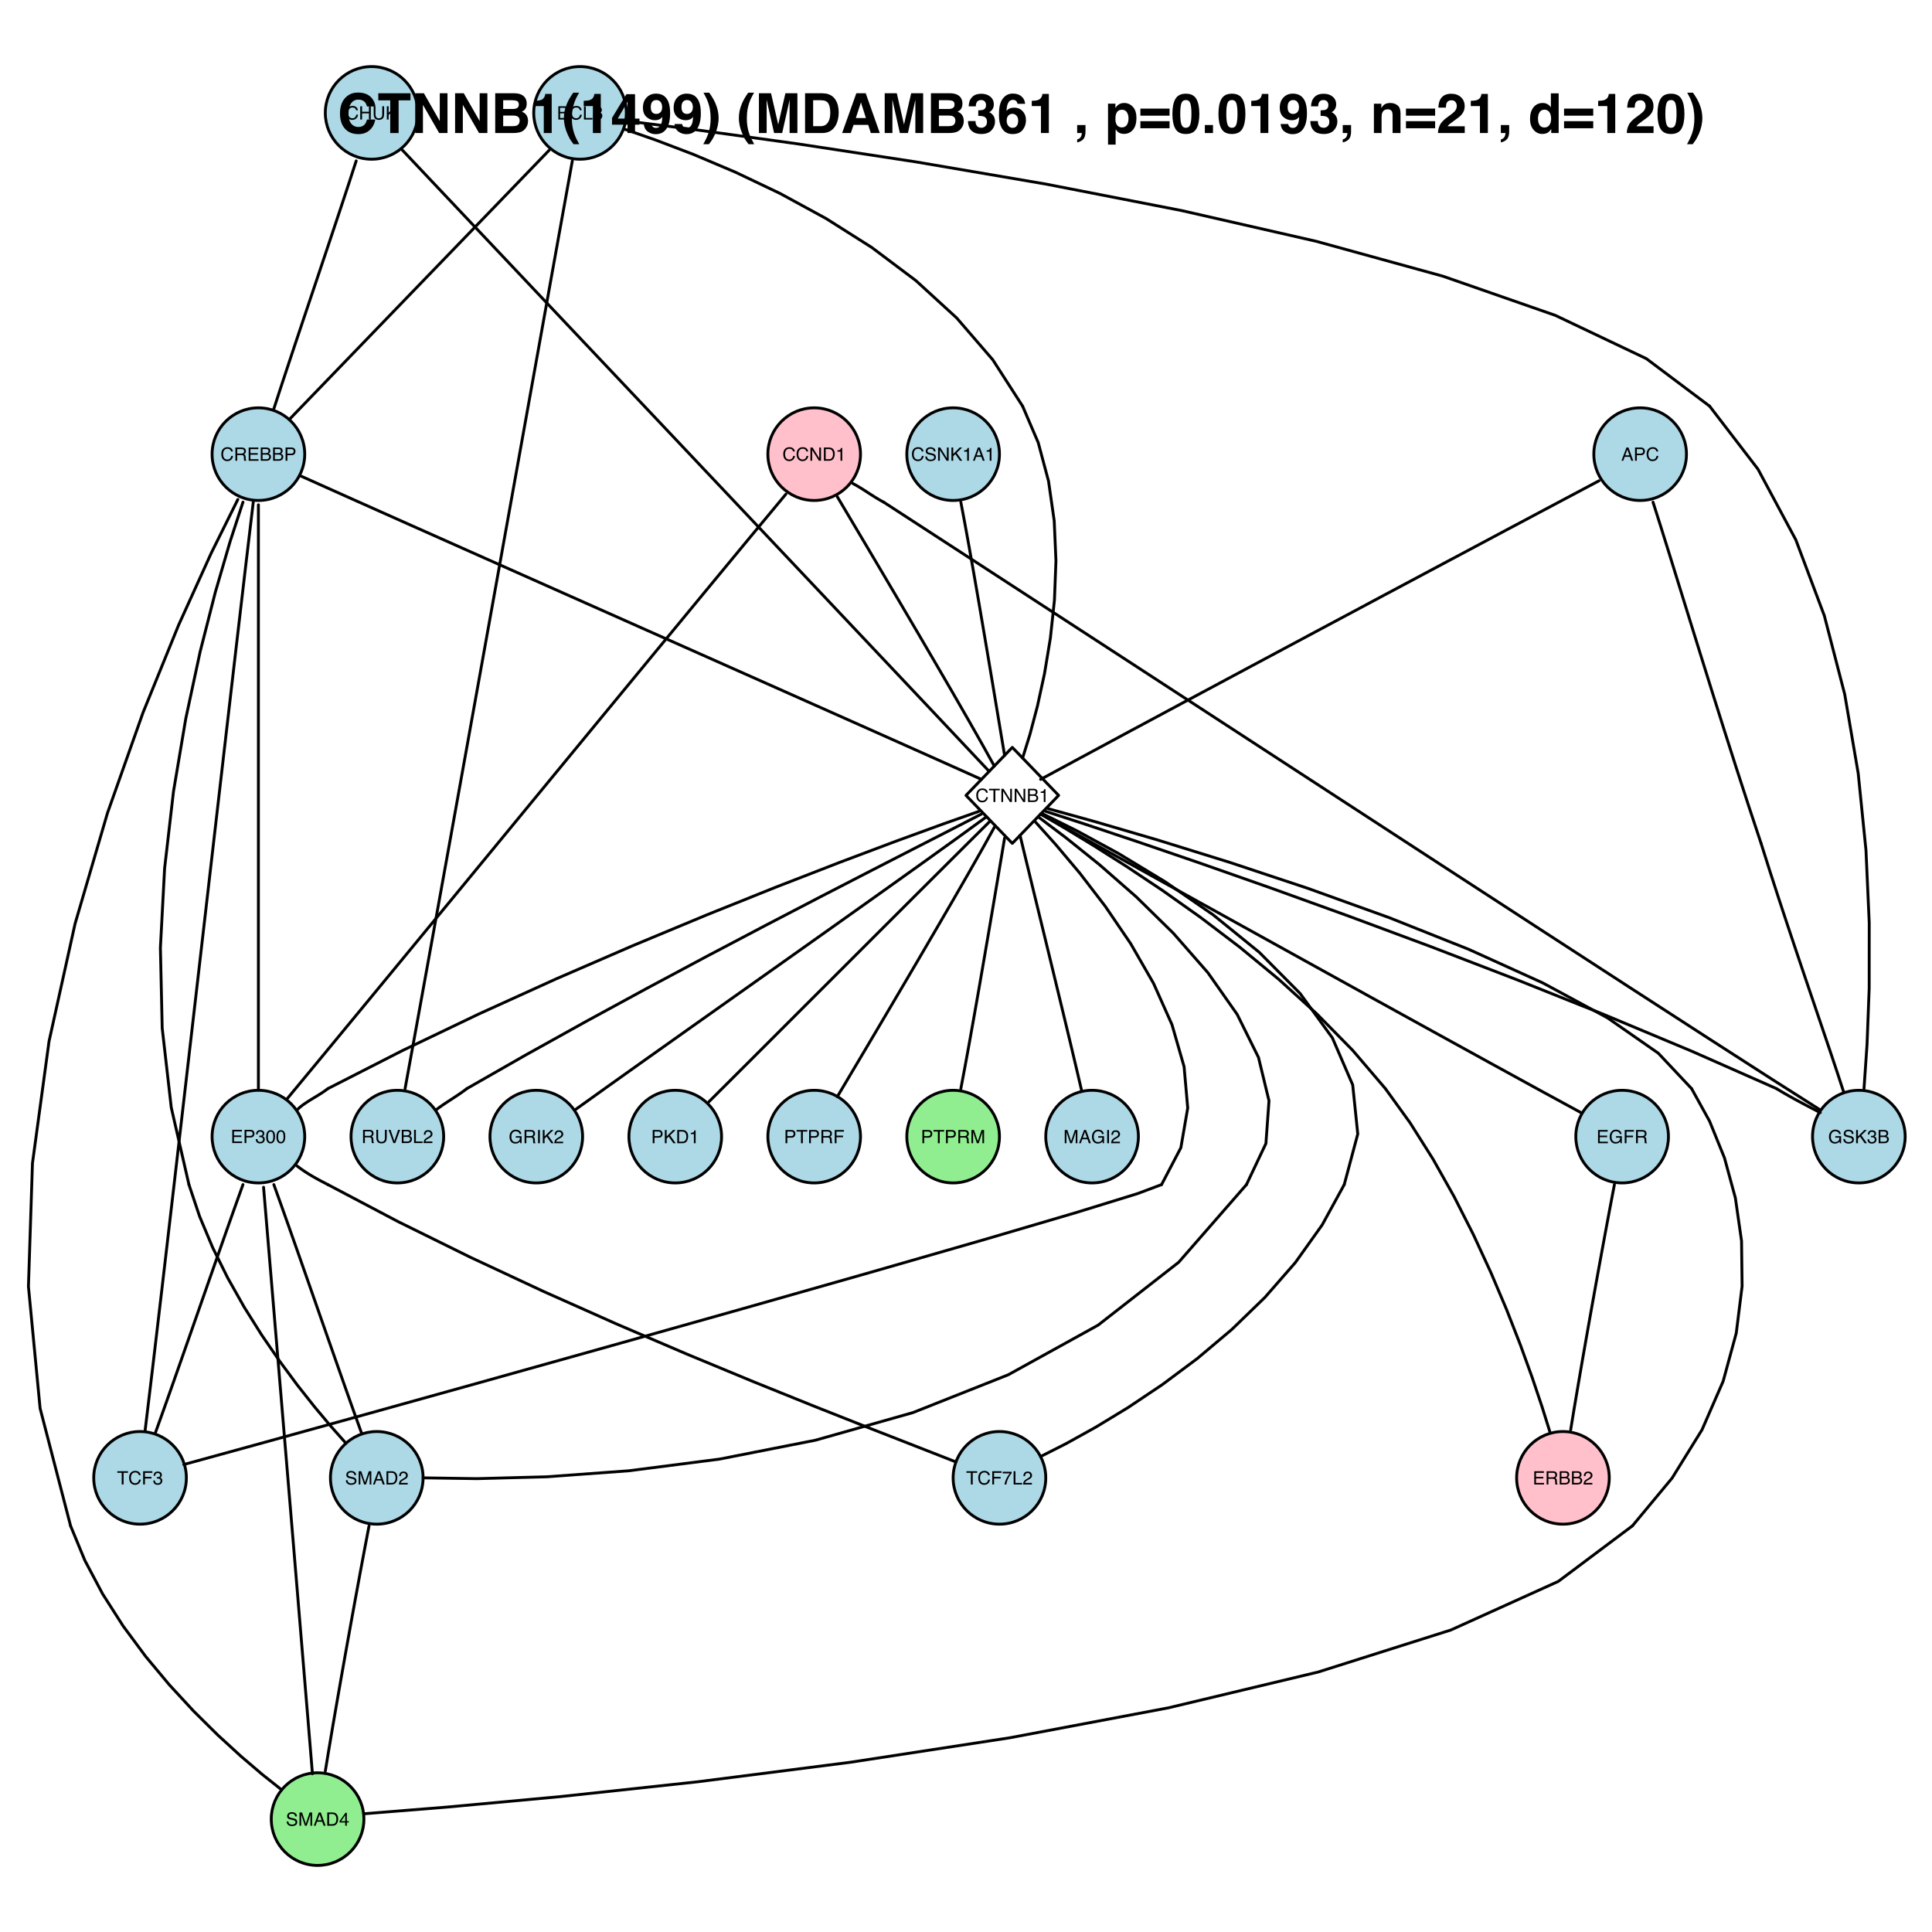 <?xml version="1.0" encoding="UTF-8"?>
<svg xmlns="http://www.w3.org/2000/svg" xmlns:xlink="http://www.w3.org/1999/xlink" width="504pt" height="504pt" viewBox="0 0 504 504" version="1.1">
<defs>
<g>
<symbol overflow="visible" id="glyph0-0">
<path style="stroke:none;" d="M 0.156 0 L 0.156 -3.453 L 2.891 -3.453 L 2.891 0 Z M 2.469 -0.438 L 2.469 -3.016 L 0.594 -3.016 L 0.594 -0.438 Z "/>
</symbol>
<symbol overflow="visible" id="glyph0-1">
<path style="stroke:none;" d="M 2.141 -1.422 L 1.609 -2.938 L 1.062 -1.422 Z M 1.375 -3.453 L 1.906 -3.453 L 3.156 0 L 2.641 0 L 2.281 -1.031 L 0.922 -1.031 L 0.547 0 L 0.078 0 Z M 1.609 -3.453 Z "/>
</symbol>
<symbol overflow="visible" id="glyph0-2">
<path style="stroke:none;" d="M 0.406 -3.453 L 1.969 -3.453 C 2.27 -3.453 2.516 -3.363 2.703 -3.188 C 2.891 -3.02 2.984 -2.781 2.984 -2.469 C 2.984 -2.195 2.898 -1.957 2.734 -1.75 C 2.566 -1.551 2.312 -1.453 1.969 -1.453 L 0.875 -1.453 L 0.875 0 L 0.406 0 Z M 2.516 -2.453 C 2.516 -2.711 2.422 -2.891 2.234 -2.984 C 2.129 -3.023 1.988 -3.047 1.812 -3.047 L 0.875 -3.047 L 0.875 -1.859 L 1.812 -1.859 C 2.02 -1.859 2.188 -1.898 2.312 -1.984 C 2.445 -2.078 2.516 -2.234 2.516 -2.453 Z "/>
</symbol>
<symbol overflow="visible" id="glyph0-3">
<path style="stroke:none;" d="M 1.828 -3.547 C 2.266 -3.547 2.602 -3.43 2.844 -3.203 C 3.082 -2.973 3.211 -2.711 3.234 -2.422 L 2.781 -2.422 C 2.727 -2.641 2.625 -2.812 2.469 -2.938 C 2.32 -3.07 2.109 -3.141 1.828 -3.141 C 1.484 -3.141 1.207 -3.02 1 -2.781 C 0.789 -2.539 0.688 -2.176 0.688 -1.688 C 0.688 -1.281 0.781 -0.953 0.969 -0.703 C 1.156 -0.453 1.438 -0.328 1.812 -0.328 C 2.156 -0.328 2.422 -0.457 2.609 -0.719 C 2.703 -0.852 2.77 -1.035 2.812 -1.266 L 3.266 -1.266 C 3.234 -0.898 3.102 -0.598 2.875 -0.359 C 2.594 -0.055 2.223 0.094 1.766 0.094 C 1.359 0.094 1.02 -0.031 0.75 -0.281 C 0.395 -0.594 0.219 -1.086 0.219 -1.766 C 0.219 -2.273 0.348 -2.691 0.609 -3.016 C 0.898 -3.367 1.305 -3.547 1.828 -3.547 Z M 1.734 -3.547 Z "/>
</symbol>
<symbol overflow="visible" id="glyph0-4">
<path style="stroke:none;" d="M 0.359 -3.453 L 0.922 -3.453 L 2.656 -0.656 L 2.656 -3.453 L 3.109 -3.453 L 3.109 0 L 2.578 0 L 0.812 -2.797 L 0.812 0 L 0.359 0 Z M 1.703 -3.453 Z "/>
</symbol>
<symbol overflow="visible" id="glyph0-5">
<path style="stroke:none;" d="M 1.688 -0.406 C 1.844 -0.406 1.973 -0.422 2.078 -0.453 C 2.266 -0.516 2.414 -0.629 2.531 -0.797 C 2.625 -0.941 2.691 -1.125 2.734 -1.344 C 2.754 -1.469 2.766 -1.586 2.766 -1.703 C 2.766 -2.129 2.676 -2.457 2.5 -2.688 C 2.332 -2.926 2.062 -3.047 1.688 -3.047 L 0.859 -3.047 L 0.859 -0.406 Z M 0.391 -3.453 L 1.781 -3.453 C 2.258 -3.453 2.629 -3.285 2.891 -2.953 C 3.117 -2.641 3.234 -2.25 3.234 -1.781 C 3.234 -1.414 3.164 -1.082 3.031 -0.781 C 2.789 -0.258 2.375 0 1.781 0 L 0.391 0 Z "/>
</symbol>
<symbol overflow="visible" id="glyph0-6">
<path style="stroke:none;" d="M 0.453 -2.375 L 0.453 -2.703 C 0.766 -2.734 0.977 -2.781 1.094 -2.844 C 1.219 -2.914 1.312 -3.082 1.375 -3.344 L 1.703 -3.344 L 1.703 0 L 1.25 0 L 1.25 -2.375 Z "/>
</symbol>
<symbol overflow="visible" id="glyph0-7">
<path style="stroke:none;" d="M 0.375 -3.453 L 0.844 -3.453 L 0.844 -2.031 L 2.641 -2.031 L 2.641 -3.453 L 3.125 -3.453 L 3.125 0 L 2.641 0 L 2.641 -1.609 L 0.844 -1.609 L 0.844 0 L 0.375 0 Z "/>
</symbol>
<symbol overflow="visible" id="glyph0-8">
<path style="stroke:none;" d="M 0.875 -3.453 L 0.875 -1.312 C 0.875 -1.062 0.922 -0.852 1.016 -0.688 C 1.148 -0.438 1.383 -0.312 1.719 -0.312 C 2.113 -0.312 2.383 -0.445 2.531 -0.719 C 2.602 -0.863 2.641 -1.062 2.641 -1.312 L 2.641 -3.453 L 3.125 -3.453 L 3.125 -1.516 C 3.125 -1.086 3.066 -0.758 2.953 -0.531 C 2.734 -0.113 2.332 0.094 1.75 0.094 C 1.176 0.094 0.785 -0.113 0.578 -0.531 C 0.461 -0.758 0.406 -1.086 0.406 -1.516 L 0.406 -3.453 Z M 1.766 -3.453 Z "/>
</symbol>
<symbol overflow="visible" id="glyph0-9">
<path style="stroke:none;" d="M 0.359 -3.453 L 0.828 -3.453 L 0.828 -1.766 L 2.5 -3.453 L 3.156 -3.453 L 1.719 -2.062 L 3.188 0 L 2.578 0 L 1.375 -1.734 L 0.828 -1.203 L 0.828 0 L 0.359 0 Z "/>
</symbol>
<symbol overflow="visible" id="glyph0-10">
<path style="stroke:none;" d="M 1.656 -2 C 1.852 -2 2.008 -2.023 2.125 -2.078 C 2.289 -2.16 2.375 -2.316 2.375 -2.547 C 2.375 -2.766 2.285 -2.914 2.109 -3 C 2.004 -3.039 1.848 -3.062 1.641 -3.062 L 0.812 -3.062 L 0.812 -2 Z M 1.828 -0.406 C 2.109 -0.406 2.312 -0.488 2.438 -0.656 C 2.508 -0.758 2.547 -0.883 2.547 -1.031 C 2.547 -1.281 2.438 -1.453 2.219 -1.547 C 2.094 -1.586 1.93 -1.609 1.734 -1.609 L 0.812 -1.609 L 0.812 -0.406 Z M 0.359 -3.453 L 1.844 -3.453 C 2.238 -3.453 2.523 -3.332 2.703 -3.094 C 2.797 -2.945 2.844 -2.781 2.844 -2.594 C 2.844 -2.375 2.785 -2.195 2.672 -2.062 C 2.598 -1.988 2.504 -1.922 2.391 -1.859 C 2.566 -1.785 2.695 -1.707 2.781 -1.625 C 2.938 -1.477 3.016 -1.273 3.016 -1.016 C 3.016 -0.785 2.945 -0.582 2.812 -0.406 C 2.602 -0.133 2.27 0 1.812 0 L 0.359 0 Z "/>
</symbol>
<symbol overflow="visible" id="glyph0-11">
<path style="stroke:none;" d="M 0.359 -3.453 L 0.828 -3.453 L 0.828 -0.406 L 2.578 -0.406 L 2.578 0 L 0.359 0 Z "/>
</symbol>
<symbol overflow="visible" id="glyph0-12">
<path style="stroke:none;" d="M 1.25 0.094 C 0.852 0.094 0.562 -0.016 0.375 -0.234 C 0.195 -0.453 0.109 -0.719 0.109 -1.031 L 0.562 -1.031 C 0.57 -0.812 0.609 -0.656 0.672 -0.562 C 0.785 -0.383 0.988 -0.297 1.281 -0.297 C 1.5 -0.297 1.676 -0.352 1.812 -0.469 C 1.945 -0.594 2.016 -0.75 2.016 -0.938 C 2.016 -1.164 1.941 -1.328 1.797 -1.422 C 1.66 -1.516 1.461 -1.562 1.203 -1.562 C 1.18 -1.562 1.156 -1.562 1.125 -1.562 C 1.094 -1.562 1.062 -1.555 1.031 -1.547 L 1.031 -1.922 C 1.07 -1.922 1.109 -1.922 1.141 -1.922 C 1.172 -1.922 1.203 -1.922 1.234 -1.922 C 1.398 -1.922 1.531 -1.941 1.625 -1.984 C 1.812 -2.078 1.906 -2.234 1.906 -2.453 C 1.906 -2.629 1.844 -2.758 1.719 -2.844 C 1.602 -2.938 1.461 -2.984 1.297 -2.984 C 1.016 -2.984 0.82 -2.891 0.719 -2.703 C 0.656 -2.598 0.625 -2.453 0.625 -2.266 L 0.203 -2.266 C 0.203 -2.516 0.25 -2.727 0.344 -2.906 C 0.52 -3.219 0.828 -3.375 1.266 -3.375 C 1.609 -3.375 1.875 -3.297 2.062 -3.141 C 2.25 -2.984 2.344 -2.766 2.344 -2.484 C 2.344 -2.273 2.285 -2.102 2.172 -1.969 C 2.098 -1.895 2.008 -1.832 1.906 -1.781 C 2.082 -1.738 2.219 -1.645 2.312 -1.5 C 2.414 -1.363 2.469 -1.195 2.469 -1 C 2.469 -0.676 2.359 -0.41 2.141 -0.203 C 1.93 -0.004 1.633 0.094 1.25 0.094 Z "/>
</symbol>
<symbol overflow="visible" id="glyph0-13">
<path style="stroke:none;" d="M 1.969 -1.875 C 2.188 -1.875 2.359 -1.914 2.484 -2 C 2.617 -2.094 2.688 -2.254 2.688 -2.484 C 2.688 -2.723 2.598 -2.891 2.422 -2.984 C 2.316 -3.023 2.188 -3.047 2.031 -3.047 L 0.891 -3.047 L 0.891 -1.875 Z M 0.422 -3.453 L 2.016 -3.453 C 2.285 -3.453 2.504 -3.414 2.672 -3.344 C 2.992 -3.188 3.156 -2.91 3.156 -2.516 C 3.156 -2.316 3.113 -2.148 3.031 -2.016 C 2.945 -1.879 2.828 -1.773 2.672 -1.703 C 2.805 -1.641 2.906 -1.562 2.969 -1.469 C 3.039 -1.383 3.082 -1.242 3.094 -1.047 L 3.109 -0.578 C 3.109 -0.453 3.117 -0.352 3.141 -0.281 C 3.172 -0.176 3.223 -0.109 3.297 -0.078 L 3.297 0 L 2.719 0 C 2.695 -0.031 2.68 -0.066 2.672 -0.109 C 2.672 -0.16 2.664 -0.254 2.656 -0.391 L 2.625 -0.969 C 2.613 -1.188 2.531 -1.336 2.375 -1.422 C 2.281 -1.461 2.141 -1.484 1.953 -1.484 L 0.891 -1.484 L 0.891 0 L 0.422 0 Z "/>
</symbol>
<symbol overflow="visible" id="glyph0-14">
<path style="stroke:none;" d="M 0.406 -3.453 L 2.922 -3.453 L 2.922 -3.031 L 0.859 -3.031 L 0.859 -1.984 L 2.766 -1.984 L 2.766 -1.578 L 0.859 -1.578 L 0.859 -0.406 L 2.969 -0.406 L 2.969 0 L 0.406 0 Z M 1.688 -3.453 Z "/>
</symbol>
<symbol overflow="visible" id="glyph0-15">
<path style="stroke:none;" d="M 0.672 -1.109 C 0.68 -0.91 0.727 -0.754 0.812 -0.641 C 0.969 -0.41 1.238 -0.297 1.625 -0.297 C 1.801 -0.297 1.961 -0.32 2.109 -0.375 C 2.391 -0.469 2.531 -0.641 2.531 -0.891 C 2.531 -1.078 2.473 -1.211 2.359 -1.297 C 2.234 -1.367 2.047 -1.438 1.797 -1.5 L 1.328 -1.609 C 1.016 -1.672 0.797 -1.742 0.672 -1.828 C 0.453 -1.973 0.344 -2.191 0.344 -2.484 C 0.344 -2.785 0.445 -3.035 0.656 -3.234 C 0.875 -3.43 1.18 -3.531 1.578 -3.531 C 1.941 -3.531 2.25 -3.441 2.5 -3.266 C 2.758 -3.098 2.891 -2.82 2.891 -2.438 L 2.438 -2.438 C 2.414 -2.625 2.367 -2.766 2.297 -2.859 C 2.148 -3.047 1.906 -3.141 1.562 -3.141 C 1.289 -3.141 1.094 -3.078 0.969 -2.953 C 0.852 -2.836 0.797 -2.707 0.797 -2.562 C 0.797 -2.383 0.863 -2.258 1 -2.188 C 1.094 -2.133 1.301 -2.07 1.625 -2 L 2.109 -1.891 C 2.348 -1.836 2.531 -1.766 2.656 -1.672 C 2.875 -1.504 2.984 -1.27 2.984 -0.969 C 2.984 -0.582 2.844 -0.305 2.562 -0.141 C 2.289 0.016 1.969 0.094 1.594 0.094 C 1.164 0.094 0.832 -0.016 0.594 -0.234 C 0.344 -0.441 0.223 -0.734 0.234 -1.109 Z M 1.609 -3.547 Z "/>
</symbol>
<symbol overflow="visible" id="glyph0-16">
<path style="stroke:none;" d="M 2.875 -3.453 L 2.875 -3.047 L 1.719 -3.047 L 1.719 0 L 1.234 0 L 1.234 -3.047 L 0.078 -3.047 L 0.078 -3.453 Z "/>
</symbol>
<symbol overflow="visible" id="glyph0-17">
<path style="stroke:none;" d="M 1.859 -3.547 C 2.18 -3.547 2.461 -3.484 2.703 -3.359 C 3.047 -3.172 3.254 -2.852 3.328 -2.406 L 2.859 -2.406 C 2.805 -2.656 2.691 -2.836 2.516 -2.953 C 2.336 -3.066 2.113 -3.125 1.844 -3.125 C 1.531 -3.125 1.266 -3.004 1.047 -2.766 C 0.828 -2.523 0.719 -2.172 0.719 -1.703 C 0.719 -1.285 0.805 -0.945 0.984 -0.688 C 1.16 -0.438 1.453 -0.312 1.859 -0.312 C 2.172 -0.312 2.426 -0.398 2.625 -0.578 C 2.832 -0.766 2.941 -1.055 2.953 -1.453 L 1.875 -1.453 L 1.875 -1.844 L 3.391 -1.844 L 3.391 0 L 3.078 0 L 2.969 -0.438 C 2.812 -0.27 2.672 -0.148 2.547 -0.078 C 2.348 0.035 2.086 0.094 1.766 0.094 C 1.359 0.094 1.008 -0.039 0.719 -0.312 C 0.395 -0.633 0.234 -1.086 0.234 -1.672 C 0.234 -2.254 0.391 -2.711 0.703 -3.047 C 1.004 -3.379 1.391 -3.547 1.859 -3.547 Z M 1.781 -3.547 Z "/>
</symbol>
<symbol overflow="visible" id="glyph0-18">
<path style="stroke:none;" d="M 0.406 -3.453 L 2.812 -3.453 L 2.812 -3.031 L 0.875 -3.031 L 0.875 -1.984 L 2.578 -1.984 L 2.578 -1.562 L 0.875 -1.562 L 0.875 0 L 0.406 0 Z "/>
</symbol>
<symbol overflow="visible" id="glyph0-19">
<path style="stroke:none;" d="M 1.297 -3.359 C 1.734 -3.359 2.051 -3.18 2.25 -2.828 C 2.395 -2.547 2.469 -2.164 2.469 -1.688 C 2.469 -1.227 2.398 -0.848 2.266 -0.547 C 2.066 -0.117 1.742 0.094 1.297 0.094 C 0.891 0.094 0.586 -0.082 0.391 -0.438 C 0.234 -0.727 0.156 -1.117 0.156 -1.609 C 0.156 -1.992 0.203 -2.32 0.297 -2.594 C 0.484 -3.102 0.816 -3.359 1.297 -3.359 Z M 1.297 -0.297 C 1.516 -0.297 1.688 -0.391 1.812 -0.578 C 1.945 -0.773 2.016 -1.141 2.016 -1.672 C 2.016 -2.055 1.969 -2.367 1.875 -2.609 C 1.781 -2.859 1.598 -2.984 1.328 -2.984 C 1.078 -2.984 0.895 -2.863 0.781 -2.625 C 0.664 -2.395 0.609 -2.051 0.609 -1.594 C 0.609 -1.25 0.645 -0.973 0.719 -0.766 C 0.832 -0.453 1.023 -0.297 1.297 -0.297 Z "/>
</symbol>
<symbol overflow="visible" id="glyph0-20">
<path style="stroke:none;" d="M 0.156 0 C 0.164 -0.289 0.223 -0.539 0.328 -0.75 C 0.43 -0.969 0.633 -1.164 0.938 -1.344 L 1.391 -1.609 C 1.586 -1.723 1.727 -1.82 1.812 -1.906 C 1.945 -2.031 2.016 -2.176 2.016 -2.344 C 2.016 -2.539 1.953 -2.695 1.828 -2.812 C 1.711 -2.926 1.555 -2.984 1.359 -2.984 C 1.066 -2.984 0.867 -2.875 0.766 -2.656 C 0.703 -2.539 0.664 -2.379 0.656 -2.172 L 0.234 -2.172 C 0.234 -2.461 0.285 -2.703 0.391 -2.891 C 0.578 -3.211 0.898 -3.375 1.359 -3.375 C 1.742 -3.375 2.023 -3.27 2.203 -3.062 C 2.391 -2.852 2.484 -2.625 2.484 -2.375 C 2.484 -2.102 2.383 -1.867 2.188 -1.672 C 2.082 -1.566 1.891 -1.438 1.609 -1.281 L 1.281 -1.094 C 1.125 -1.008 1.004 -0.93 0.922 -0.859 C 0.766 -0.723 0.664 -0.57 0.625 -0.406 L 2.453 -0.406 L 2.453 0 Z "/>
</symbol>
<symbol overflow="visible" id="glyph0-21">
<path style="stroke:none;" d="M 0.469 -3.453 L 0.938 -3.453 L 0.938 0 L 0.469 0 Z "/>
</symbol>
<symbol overflow="visible" id="glyph0-22">
<path style="stroke:none;" d="M 0.359 -3.453 L 1.031 -3.453 L 2.016 -0.531 L 3 -3.453 L 3.656 -3.453 L 3.656 0 L 3.219 0 L 3.219 -2.031 C 3.219 -2.102 3.219 -2.219 3.219 -2.375 C 3.227 -2.539 3.234 -2.719 3.234 -2.906 L 2.25 0 L 1.781 0 L 0.797 -2.906 L 0.797 -2.812 C 0.797 -2.719 0.797 -2.582 0.797 -2.406 C 0.797 -2.238 0.797 -2.113 0.797 -2.031 L 0.797 0 L 0.359 0 Z "/>
</symbol>
<symbol overflow="visible" id="glyph0-23">
<path style="stroke:none;" d="M 1.594 -1.188 L 1.594 -2.719 L 0.516 -1.188 Z M 1.594 0 L 1.594 -0.828 L 0.125 -0.828 L 0.125 -1.234 L 1.656 -3.375 L 2.016 -3.375 L 2.016 -1.188 L 2.516 -1.188 L 2.516 -0.828 L 2.016 -0.828 L 2.016 0 Z "/>
</symbol>
<symbol overflow="visible" id="glyph0-24">
<path style="stroke:none;" d="M 0.641 -3.453 L 1.625 -0.516 L 2.609 -3.453 L 3.141 -3.453 L 1.875 0 L 1.375 0 L 0.125 -3.453 Z "/>
</symbol>
<symbol overflow="visible" id="glyph0-25">
<path style="stroke:none;" d="M 2.516 -3.312 L 2.516 -2.938 C 2.41 -2.832 2.266 -2.648 2.078 -2.391 C 1.898 -2.129 1.742 -1.848 1.609 -1.547 C 1.473 -1.254 1.367 -0.988 1.297 -0.75 C 1.254 -0.594 1.195 -0.344 1.125 0 L 0.656 0 C 0.758 -0.645 0.992 -1.285 1.359 -1.922 C 1.578 -2.297 1.801 -2.617 2.031 -2.891 L 0.172 -2.891 L 0.172 -3.312 Z "/>
</symbol>
<symbol overflow="visible" id="glyph1-0">
<path style="stroke:none;" d="M 1.078 0 L 1.078 -10.375 L 9.438 -10.375 L 9.438 0 Z M 8.141 -1.297 L 8.141 -9.078 L 2.375 -9.078 L 2.375 -1.297 Z "/>
</symbol>
<symbol overflow="visible" id="glyph1-1">
<path style="stroke:none;" d="M 0.641 -5.094 C 0.641 -6.906 1.129 -8.301 2.109 -9.281 C 2.953 -10.133 4.023 -10.562 5.328 -10.562 C 7.066 -10.562 8.344 -9.988 9.156 -8.844 C 9.594 -8.207 9.832 -7.566 9.875 -6.922 L 7.703 -6.922 C 7.555 -7.41 7.375 -7.785 7.156 -8.047 C 6.758 -8.492 6.176 -8.719 5.406 -8.719 C 4.625 -8.719 4.004 -8.398 3.547 -7.766 C 3.086 -7.129 2.859 -6.227 2.859 -5.062 C 2.859 -3.895 3.098 -3.02 3.578 -2.438 C 4.066 -1.863 4.68 -1.578 5.422 -1.578 C 6.18 -1.578 6.758 -1.828 7.156 -2.328 C 7.375 -2.598 7.555 -3 7.703 -3.531 L 9.844 -3.531 C 9.656 -2.406 9.176 -1.488 8.406 -0.781 C 7.633 -0.07 6.645 0.281 5.438 0.281 C 3.945 0.281 2.773 -0.191 1.922 -1.141 C 1.066 -2.109 0.641 -3.426 0.641 -5.094 Z M 5.266 -10.688 Z "/>
</symbol>
<symbol overflow="visible" id="glyph1-2">
<path style="stroke:none;" d="M 8.625 -10.375 L 8.625 -8.531 L 5.531 -8.531 L 5.531 0 L 3.344 0 L 3.344 -8.531 L 0.234 -8.531 L 0.234 -10.375 Z "/>
</symbol>
<symbol overflow="visible" id="glyph1-3">
<path style="stroke:none;" d="M 1.062 -10.375 L 3.328 -10.375 L 7.469 -3.125 L 7.469 -10.375 L 9.484 -10.375 L 9.484 0 L 7.312 0 L 3.078 -7.359 L 3.078 0 L 1.062 0 Z M 5.359 -10.391 Z "/>
</symbol>
<symbol overflow="visible" id="glyph1-4">
<path style="stroke:none;" d="M 3.203 -8.562 L 3.203 -6.281 L 5.75 -6.281 C 6.195 -6.281 6.562 -6.363 6.844 -6.531 C 7.133 -6.707 7.281 -7.016 7.281 -7.453 C 7.281 -7.93 7.094 -8.25 6.719 -8.406 C 6.395 -8.508 5.984 -8.562 5.484 -8.562 Z M 3.203 -4.562 L 3.203 -1.797 L 5.75 -1.797 C 6.195 -1.797 6.551 -1.859 6.812 -1.984 C 7.27 -2.211 7.5 -2.645 7.5 -3.281 C 7.5 -3.82 7.273 -4.191 6.828 -4.391 C 6.578 -4.504 6.227 -4.562 5.781 -4.562 Z M 6.172 -10.375 C 7.441 -10.352 8.344 -9.984 8.875 -9.266 C 9.188 -8.828 9.344 -8.301 9.344 -7.688 C 9.344 -7.051 9.188 -6.539 8.875 -6.156 C 8.695 -5.938 8.43 -5.738 8.078 -5.562 C 8.609 -5.375 9.008 -5.07 9.281 -4.656 C 9.551 -4.238 9.688 -3.727 9.688 -3.125 C 9.688 -2.508 9.531 -1.961 9.219 -1.484 C 9.02 -1.148 8.773 -0.875 8.484 -0.656 C 8.148 -0.406 7.754 -0.234 7.297 -0.141 C 6.848 -0.047 6.359 0 5.828 0 L 1.125 0 L 1.125 -10.375 Z "/>
</symbol>
<symbol overflow="visible" id="glyph1-5">
<path style="stroke:none;" d="M 1 -7.031 L 1 -8.406 C 1.633 -8.426 2.078 -8.469 2.328 -8.531 C 2.734 -8.613 3.062 -8.789 3.312 -9.062 C 3.488 -9.238 3.617 -9.484 3.703 -9.797 C 3.754 -9.973 3.781 -10.109 3.781 -10.203 L 5.453 -10.203 L 5.453 0 L 3.391 0 L 3.391 -7.031 Z "/>
</symbol>
<symbol overflow="visible" id="glyph1-6">
<path style="stroke:none;" d="M 1.453 -7.75 C 1.816 -8.613 2.359 -9.539 3.078 -10.531 L 4.594 -10.531 L 4.156 -9.75 C 3.562 -8.664 3.148 -7.531 2.922 -6.344 C 2.773 -5.562 2.703 -4.711 2.703 -3.797 C 2.703 -2.359 2.91 -1.039 3.328 0.156 C 3.566 0.875 4 1.789 4.625 2.906 L 3.141 2.906 L 2.641 2.219 C 2.316 1.812 1.973 1.195 1.609 0.375 C 0.953 -1.082 0.625 -2.516 0.625 -3.922 C 0.625 -5.211 0.898 -6.488 1.453 -7.75 Z "/>
</symbol>
<symbol overflow="visible" id="glyph1-7">
<path style="stroke:none;" d="M 7.531 -2.188 L 6.375 -2.188 L 6.375 0 L 4.422 0 L 4.422 -2.188 L 0.375 -2.188 L 0.375 -3.953 L 4.125 -10.141 L 6.375 -10.141 L 6.375 -3.766 L 7.531 -3.766 Z M 4.422 -3.766 L 4.422 -8.172 L 1.859 -3.766 Z "/>
</symbol>
<symbol overflow="visible" id="glyph1-8">
<path style="stroke:none;" d="M 0.422 -6.609 C 0.422 -7.703 0.738 -8.586 1.375 -9.266 C 2.008 -9.941 2.828 -10.281 3.828 -10.281 C 5.379 -10.281 6.445 -9.594 7.031 -8.219 C 7.352 -7.445 7.516 -6.426 7.516 -5.156 C 7.516 -3.914 7.359 -2.883 7.047 -2.062 C 6.441 -0.488 5.344 0.297 3.75 0.297 C 2.977 0.297 2.285 0.07 1.672 -0.375 C 1.066 -0.832 0.723 -1.492 0.641 -2.359 L 2.625 -2.359 C 2.676 -2.055 2.801 -1.812 3 -1.625 C 3.207 -1.438 3.484 -1.344 3.828 -1.344 C 4.492 -1.344 4.957 -1.711 5.219 -2.453 C 5.363 -2.848 5.457 -3.438 5.5 -4.219 C 5.312 -3.988 5.117 -3.812 4.922 -3.688 C 4.547 -3.457 4.082 -3.344 3.531 -3.344 C 2.719 -3.344 1.992 -3.625 1.359 -4.188 C 0.734 -4.75 0.422 -5.555 0.422 -6.609 Z M 3.969 -4.984 C 4.238 -4.984 4.5 -5.062 4.75 -5.219 C 5.207 -5.508 5.438 -6.016 5.438 -6.734 C 5.438 -7.305 5.301 -7.758 5.031 -8.094 C 4.758 -8.438 4.391 -8.609 3.922 -8.609 C 3.578 -8.609 3.281 -8.516 3.031 -8.328 C 2.656 -8.023 2.469 -7.516 2.469 -6.797 C 2.469 -6.191 2.586 -5.738 2.828 -5.438 C 3.078 -5.133 3.457 -4.984 3.969 -4.984 Z "/>
</symbol>
<symbol overflow="visible" id="glyph1-9">
<path style="stroke:none;" d="M 1.688 -10.531 C 2.406 -9.539 2.945 -8.613 3.312 -7.75 C 3.863 -6.488 4.141 -5.211 4.141 -3.922 C 4.141 -2.516 3.816 -1.082 3.172 0.375 C 2.797 1.195 2.445 1.812 2.125 2.219 L 1.625 2.906 L 0.141 2.906 C 0.766 1.789 1.195 0.875 1.438 0.156 C 1.852 -1.039 2.062 -2.359 2.062 -3.797 C 2.062 -4.711 1.988 -5.562 1.844 -6.344 C 1.613 -7.531 1.203 -8.664 0.609 -9.75 L 0.188 -10.531 Z "/>
</symbol>
<symbol overflow="visible" id="glyph1-10">
<path style="stroke:none;" d=""/>
</symbol>
<symbol overflow="visible" id="glyph1-11">
<path style="stroke:none;" d="M 7.969 -10.375 L 11.094 -10.375 L 11.094 0 L 9.062 0 L 9.062 -7.016 C 9.062 -7.211 9.062 -7.492 9.062 -7.859 C 9.07 -8.223 9.078 -8.504 9.078 -8.703 L 7.125 0 L 5.016 0 L 3.062 -8.703 C 3.062 -8.504 3.062 -8.223 3.062 -7.859 C 3.07 -7.492 3.078 -7.211 3.078 -7.016 L 3.078 0 L 1.062 0 L 1.062 -10.375 L 4.219 -10.375 L 6.094 -2.219 Z "/>
</symbol>
<symbol overflow="visible" id="glyph1-12">
<path style="stroke:none;" d="M 3.203 -8.562 L 3.203 -1.797 L 5.203 -1.797 C 6.223 -1.797 6.938 -2.301 7.344 -3.312 C 7.562 -3.863 7.672 -4.523 7.672 -5.297 C 7.672 -6.348 7.504 -7.156 7.172 -7.719 C 6.836 -8.281 6.18 -8.562 5.203 -8.562 Z M 5.562 -10.375 C 6.207 -10.363 6.742 -10.285 7.172 -10.141 C 7.898 -9.898 8.488 -9.461 8.938 -8.828 C 9.289 -8.305 9.535 -7.742 9.672 -7.141 C 9.805 -6.547 9.875 -5.977 9.875 -5.438 C 9.875 -4.062 9.598 -2.895 9.047 -1.938 C 8.285 -0.645 7.125 0 5.562 0 L 1.094 0 L 1.094 -10.375 Z "/>
</symbol>
<symbol overflow="visible" id="glyph1-13">
<path style="stroke:none;" d="M 3.938 -3.922 L 6.562 -3.922 L 5.266 -8 Z M 4.062 -10.375 L 6.516 -10.375 L 10.188 0 L 7.844 0 L 7.172 -2.125 L 3.344 -2.125 L 2.625 0 L 0.359 0 Z M 5.281 -10.375 Z "/>
</symbol>
<symbol overflow="visible" id="glyph1-14">
<path style="stroke:none;" d="M 2.344 -3.125 C 2.344 -2.719 2.41 -2.383 2.547 -2.125 C 2.785 -1.625 3.227 -1.375 3.875 -1.375 C 4.27 -1.375 4.613 -1.508 4.906 -1.781 C 5.195 -2.051 5.344 -2.441 5.344 -2.953 C 5.344 -3.617 5.07 -4.066 4.531 -4.297 C 4.219 -4.422 3.727 -4.484 3.062 -4.484 L 3.062 -5.922 C 3.719 -5.93 4.176 -5.992 4.438 -6.109 C 4.875 -6.305 5.094 -6.703 5.094 -7.297 C 5.094 -7.691 4.977 -8.008 4.75 -8.25 C 4.531 -8.488 4.211 -8.609 3.797 -8.609 C 3.328 -8.609 2.977 -8.457 2.75 -8.156 C 2.531 -7.863 2.426 -7.469 2.438 -6.969 L 0.562 -6.969 C 0.582 -7.469 0.672 -7.945 0.828 -8.406 C 0.984 -8.801 1.238 -9.172 1.594 -9.516 C 1.852 -9.754 2.164 -9.938 2.531 -10.062 C 2.895 -10.188 3.336 -10.25 3.859 -10.25 C 4.836 -10.25 5.625 -9.992 6.219 -9.484 C 6.82 -8.984 7.125 -8.312 7.125 -7.469 C 7.125 -6.863 6.941 -6.352 6.578 -5.938 C 6.359 -5.688 6.125 -5.516 5.875 -5.422 C 6.062 -5.422 6.328 -5.258 6.672 -4.938 C 7.18 -4.469 7.438 -3.82 7.438 -3 C 7.438 -2.133 7.133 -1.375 6.531 -0.719 C 5.938 -0.07 5.055 0.25 3.891 0.25 C 2.441 0.25 1.438 -0.219 0.875 -1.156 C 0.57 -1.656 0.406 -2.312 0.375 -3.125 Z "/>
</symbol>
<symbol overflow="visible" id="glyph1-15">
<path style="stroke:none;" d="M 2.469 -3.234 C 2.469 -2.68 2.613 -2.227 2.906 -1.875 C 3.195 -1.531 3.57 -1.359 4.031 -1.359 C 4.477 -1.359 4.828 -1.523 5.078 -1.859 C 5.336 -2.203 5.469 -2.641 5.469 -3.172 C 5.469 -3.766 5.32 -4.219 5.031 -4.531 C 4.738 -4.852 4.379 -5.016 3.953 -5.016 C 3.617 -5.016 3.316 -4.91 3.047 -4.703 C 2.66 -4.398 2.469 -3.91 2.469 -3.234 Z M 5.281 -7.625 C 5.281 -7.789 5.219 -7.973 5.094 -8.172 C 4.875 -8.492 4.547 -8.656 4.109 -8.656 C 3.461 -8.656 3 -8.289 2.719 -7.562 C 2.57 -7.156 2.469 -6.555 2.406 -5.766 C 2.656 -6.066 2.941 -6.285 3.266 -6.422 C 3.598 -6.555 3.977 -6.625 4.406 -6.625 C 5.312 -6.625 6.051 -6.316 6.625 -5.703 C 7.207 -5.086 7.5 -4.301 7.5 -3.344 C 7.5 -2.383 7.211 -1.539 6.641 -0.812 C 6.078 -0.094 5.195 0.266 4 0.266 C 2.719 0.266 1.77 -0.27 1.156 -1.344 C 0.688 -2.188 0.453 -3.27 0.453 -4.594 C 0.453 -5.375 0.484 -6.008 0.547 -6.5 C 0.66 -7.363 0.891 -8.082 1.234 -8.656 C 1.523 -9.145 1.906 -9.539 2.375 -9.844 C 2.844 -10.145 3.406 -10.297 4.062 -10.297 C 5.008 -10.297 5.766 -10.051 6.328 -9.562 C 6.891 -9.082 7.207 -8.438 7.281 -7.625 Z "/>
</symbol>
<symbol overflow="visible" id="glyph1-16">
<path style="stroke:none;" d="M 0.828 1.672 C 1.234 1.555 1.531 1.363 1.719 1.094 C 1.906 0.832 2.016 0.469 2.047 0 L 0.828 0 L 0.828 -2.094 L 3 -2.094 L 3 -0.281 C 3 0.039 2.957 0.375 2.875 0.719 C 2.789 1.062 2.633 1.363 2.406 1.625 C 2.156 1.895 1.859 2.098 1.516 2.234 C 1.18 2.367 0.953 2.438 0.828 2.438 Z "/>
</symbol>
<symbol overflow="visible" id="glyph1-17">
<path style="stroke:none;" d="M 6.219 -3.828 C 6.219 -4.422 6.082 -4.941 5.812 -5.391 C 5.539 -5.848 5.102 -6.078 4.5 -6.078 C 3.77 -6.078 3.27 -5.734 3 -5.047 C 2.863 -4.68 2.797 -4.219 2.797 -3.656 C 2.797 -2.77 3.031 -2.145 3.5 -1.781 C 3.781 -1.57 4.113 -1.469 4.5 -1.469 C 5.062 -1.469 5.488 -1.68 5.781 -2.109 C 6.07 -2.535 6.219 -3.109 6.219 -3.828 Z M 5.078 -7.844 C 5.973 -7.844 6.727 -7.508 7.344 -6.844 C 7.969 -6.188 8.281 -5.219 8.281 -3.938 C 8.281 -2.582 7.977 -1.551 7.375 -0.844 C 6.77 -0.133 5.988 0.219 5.031 0.219 C 4.414 0.219 3.91 0.066 3.516 -0.234 C 3.285 -0.41 3.066 -0.66 2.859 -0.984 L 2.859 3.016 L 0.875 3.016 L 0.875 -7.672 L 2.797 -7.672 L 2.797 -6.531 C 3.016 -6.863 3.242 -7.129 3.484 -7.328 C 3.93 -7.672 4.461 -7.844 5.078 -7.844 Z "/>
</symbol>
<symbol overflow="visible" id="glyph1-18">
<path style="stroke:none;" d="M 8.125 -6.375 L 8.125 -4.531 L 0.516 -4.531 L 0.516 -6.375 Z M 8.125 -3.094 L 8.125 -1.25 L 0.516 -1.25 L 0.516 -3.094 Z "/>
</symbol>
<symbol overflow="visible" id="glyph1-19">
<path style="stroke:none;" d="M 2.5 -5 C 2.5 -3.832 2.594 -2.938 2.781 -2.312 C 2.977 -1.688 3.375 -1.375 3.969 -1.375 C 4.562 -1.375 4.953 -1.688 5.141 -2.312 C 5.328 -2.938 5.422 -3.832 5.422 -5 C 5.422 -6.227 5.328 -7.133 5.141 -7.719 C 4.953 -8.312 4.562 -8.609 3.969 -8.609 C 3.375 -8.609 2.977 -8.312 2.781 -7.719 C 2.594 -7.133 2.5 -6.227 2.5 -5 Z M 3.969 -10.266 C 5.27 -10.266 6.18 -9.805 6.703 -8.891 C 7.223 -7.984 7.484 -6.688 7.484 -5 C 7.484 -3.312 7.223 -2.016 6.703 -1.109 C 6.18 -0.203 5.27 0.25 3.969 0.25 C 2.664 0.25 1.754 -0.203 1.234 -1.109 C 0.711 -2.016 0.453 -3.312 0.453 -5 C 0.453 -6.688 0.711 -7.984 1.234 -8.891 C 1.754 -9.805 2.664 -10.266 3.969 -10.266 Z "/>
</symbol>
<symbol overflow="visible" id="glyph1-20">
<path style="stroke:none;" d="M 0.906 -2.094 L 3.031 -2.094 L 3.031 0 L 0.906 0 Z "/>
</symbol>
<symbol overflow="visible" id="glyph1-21">
<path style="stroke:none;" d="M 5.188 -7.844 C 5.977 -7.844 6.625 -7.633 7.125 -7.219 C 7.633 -6.812 7.891 -6.125 7.891 -5.156 L 7.891 0 L 5.828 0 L 5.828 -4.656 C 5.828 -5.062 5.773 -5.375 5.672 -5.594 C 5.473 -5.988 5.098 -6.188 4.547 -6.188 C 3.867 -6.188 3.398 -5.895 3.141 -5.312 C 3.016 -5.008 2.953 -4.625 2.953 -4.156 L 2.953 0 L 0.953 0 L 0.953 -7.656 L 2.891 -7.656 L 2.891 -6.531 C 3.141 -6.926 3.379 -7.211 3.609 -7.391 C 4.023 -7.691 4.551 -7.844 5.188 -7.844 Z M 4.453 -7.875 Z "/>
</symbol>
<symbol overflow="visible" id="glyph1-22">
<path style="stroke:none;" d="M 0.453 0 C 0.473 -0.727 0.629 -1.395 0.922 -2 C 1.203 -2.688 1.879 -3.41 2.953 -4.172 C 3.867 -4.828 4.461 -5.297 4.734 -5.578 C 5.148 -6.023 5.359 -6.516 5.359 -7.047 C 5.359 -7.484 5.238 -7.844 5 -8.125 C 4.77 -8.406 4.43 -8.547 3.984 -8.547 C 3.367 -8.547 2.953 -8.32 2.734 -7.875 C 2.609 -7.613 2.535 -7.195 2.516 -6.625 L 0.562 -6.625 C 0.594 -7.488 0.75 -8.188 1.031 -8.719 C 1.57 -9.738 2.523 -10.25 3.891 -10.25 C 4.961 -10.25 5.816 -9.945 6.453 -9.344 C 7.098 -8.75 7.422 -7.961 7.422 -6.984 C 7.422 -6.223 7.191 -5.551 6.734 -4.969 C 6.441 -4.57 5.957 -4.141 5.281 -3.672 L 4.484 -3.094 C 3.984 -2.738 3.641 -2.477 3.453 -2.312 C 3.266 -2.156 3.109 -1.973 2.984 -1.766 L 7.438 -1.766 L 7.438 0 Z "/>
</symbol>
<symbol overflow="visible" id="glyph1-23">
<path style="stroke:none;" d="M 3.766 -7.844 C 4.223 -7.844 4.633 -7.738 5 -7.531 C 5.363 -7.332 5.656 -7.055 5.875 -6.703 L 5.875 -10.359 L 7.906 -10.359 L 7.906 0 L 5.969 0 L 5.969 -1.062 C 5.676 -0.602 5.348 -0.27 4.984 -0.062 C 4.617 0.133 4.164 0.234 3.625 0.234 C 2.727 0.234 1.973 -0.125 1.359 -0.844 C 0.742 -1.57 0.438 -2.504 0.438 -3.641 C 0.438 -4.941 0.738 -5.969 1.344 -6.719 C 1.945 -7.469 2.754 -7.844 3.766 -7.844 Z M 4.203 -1.453 C 4.766 -1.453 5.191 -1.66 5.484 -2.078 C 5.785 -2.504 5.938 -3.051 5.938 -3.719 C 5.938 -4.656 5.695 -5.328 5.219 -5.734 C 4.938 -5.973 4.602 -6.094 4.219 -6.094 C 3.625 -6.094 3.191 -5.867 2.922 -5.422 C 2.648 -4.984 2.516 -4.438 2.516 -3.781 C 2.516 -3.07 2.648 -2.504 2.922 -2.078 C 3.203 -1.66 3.629 -1.453 4.203 -1.453 Z "/>
</symbol>
</g>
</defs>
<g id="surface25318">
<rect x="0" y="0" width="504" height="504" style="fill:rgb(100%,100%,100%);fill-opacity:1;stroke:none;"/>
<path style="fill-rule:nonzero;fill:rgb(67.843%,84.706%,90.196%);fill-opacity:1;stroke-width:0.75;stroke-linecap:round;stroke-linejoin:round;stroke:rgb(0%,0%,0%);stroke-opacity:1;stroke-miterlimit:10;" d="M 439.945 118.473 C 439.945 125.145 434.535 130.555 427.863 130.555 C 421.191 130.555 415.781 125.145 415.781 118.473 C 415.781 111.801 421.191 106.391 427.863 106.391 C 434.535 106.391 439.945 111.801 439.945 118.473 "/>
<path style="fill-rule:nonzero;fill:rgb(100%,75.294%,79.608%);fill-opacity:1;stroke-width:0.75;stroke-linecap:round;stroke-linejoin:round;stroke:rgb(0%,0%,0%);stroke-opacity:1;stroke-miterlimit:10;" d="M 224.48 118.473 C 224.48 125.145 219.07 130.555 212.398 130.555 C 205.723 130.555 200.316 125.145 200.316 118.473 C 200.316 111.801 205.723 106.391 212.398 106.391 C 219.07 106.391 224.48 111.801 224.48 118.473 "/>
<path style="fill-rule:nonzero;fill:rgb(67.843%,84.706%,90.196%);fill-opacity:1;stroke-width:0.75;stroke-linecap:round;stroke-linejoin:round;stroke:rgb(0%,0%,0%);stroke-opacity:1;stroke-miterlimit:10;" d="M 109.027 29.453 C 109.027 36.129 103.617 41.535 96.945 41.535 C 90.273 41.535 84.863 36.129 84.863 29.453 C 84.863 22.781 90.273 17.371 96.945 17.371 C 103.617 17.371 109.027 22.781 109.027 29.453 "/>
<path style="fill-rule:nonzero;fill:rgb(67.843%,84.706%,90.196%);fill-opacity:1;stroke-width:0.75;stroke-linecap:round;stroke-linejoin:round;stroke:rgb(0%,0%,0%);stroke-opacity:1;stroke-miterlimit:10;" d="M 163.398 29.453 C 163.398 36.129 157.988 41.535 151.316 41.535 C 144.641 41.535 139.234 36.129 139.234 29.453 C 139.234 22.781 144.641 17.371 151.316 17.371 C 157.988 17.371 163.398 22.781 163.398 29.453 "/>
<path style="fill-rule:nonzero;fill:rgb(67.843%,84.706%,90.196%);fill-opacity:1;stroke-width:0.75;stroke-linecap:round;stroke-linejoin:round;stroke:rgb(0%,0%,0%);stroke-opacity:1;stroke-miterlimit:10;" d="M 79.492 118.473 C 79.492 125.145 74.082 130.555 67.41 130.555 C 60.738 130.555 55.328 125.145 55.328 118.473 C 55.328 111.801 60.738 106.391 67.41 106.391 C 74.082 106.391 79.492 111.801 79.492 118.473 "/>
<path style="fill-rule:nonzero;fill:rgb(67.843%,84.706%,90.196%);fill-opacity:1;stroke-width:0.75;stroke-linecap:round;stroke-linejoin:round;stroke:rgb(0%,0%,0%);stroke-opacity:1;stroke-miterlimit:10;" d="M 260.727 118.473 C 260.727 125.145 255.316 130.555 248.645 130.555 C 241.973 130.555 236.562 125.145 236.562 118.473 C 236.562 111.801 241.973 106.391 248.645 106.391 C 255.316 106.391 260.727 111.801 260.727 118.473 "/>
<path style="fill-rule:nonzero;fill:rgb(67.843%,84.706%,90.196%);fill-opacity:1;stroke-width:0.75;stroke-linecap:round;stroke-linejoin:round;stroke:rgb(0%,0%,0%);stroke-opacity:1;stroke-miterlimit:10;" d="M 435.246 296.508 C 435.246 303.184 429.836 308.59 423.164 308.59 C 416.492 308.59 411.082 303.184 411.082 296.508 C 411.082 289.836 416.492 284.426 423.164 284.426 C 429.836 284.426 435.246 289.836 435.246 296.508 "/>
<path style="fill-rule:nonzero;fill:rgb(67.843%,84.706%,90.196%);fill-opacity:1;stroke-width:0.75;stroke-linecap:round;stroke-linejoin:round;stroke:rgb(0%,0%,0%);stroke-opacity:1;stroke-miterlimit:10;" d="M 79.492 296.508 C 79.492 303.184 74.082 308.59 67.41 308.59 C 60.738 308.59 55.328 303.184 55.328 296.508 C 55.328 289.836 60.738 284.426 67.41 284.426 C 74.082 284.426 79.492 289.836 79.492 296.508 "/>
<path style="fill-rule:nonzero;fill:rgb(100%,75.294%,79.608%);fill-opacity:1;stroke-width:0.75;stroke-linecap:round;stroke-linejoin:round;stroke:rgb(0%,0%,0%);stroke-opacity:1;stroke-miterlimit:10;" d="M 419.809 385.527 C 419.809 392.199 414.398 397.609 407.727 397.609 C 401.055 397.609 395.645 392.199 395.645 385.527 C 395.645 378.855 401.055 373.445 407.727 373.445 C 414.398 373.445 419.809 378.855 419.809 385.527 "/>
<path style="fill-rule:nonzero;fill:rgb(67.843%,84.706%,90.196%);fill-opacity:1;stroke-width:0.75;stroke-linecap:round;stroke-linejoin:round;stroke:rgb(0%,0%,0%);stroke-opacity:1;stroke-miterlimit:10;" d="M 151.984 296.508 C 151.984 303.184 146.578 308.59 139.902 308.59 C 133.23 308.59 127.82 303.184 127.82 296.508 C 127.82 289.836 133.23 284.426 139.902 284.426 C 146.578 284.426 151.984 289.836 151.984 296.508 "/>
<path style="fill-rule:nonzero;fill:rgb(67.843%,84.706%,90.196%);fill-opacity:1;stroke-width:0.75;stroke-linecap:round;stroke-linejoin:round;stroke:rgb(0%,0%,0%);stroke-opacity:1;stroke-miterlimit:10;" d="M 497 296.508 C 497 303.184 491.59 308.59 484.918 308.59 C 478.246 308.59 472.836 303.184 472.836 296.508 C 472.836 289.836 478.246 284.426 484.918 284.426 C 491.59 284.426 497 289.836 497 296.508 "/>
<path style="fill-rule:nonzero;fill:rgb(67.843%,84.706%,90.196%);fill-opacity:1;stroke-width:0.75;stroke-linecap:round;stroke-linejoin:round;stroke:rgb(0%,0%,0%);stroke-opacity:1;stroke-miterlimit:10;" d="M 110.371 385.527 C 110.371 392.199 104.961 397.609 98.289 397.609 C 91.613 397.609 86.207 392.199 86.207 385.527 C 86.207 378.855 91.613 373.445 98.289 373.445 C 104.961 373.445 110.371 378.855 110.371 385.527 "/>
<path style="fill-rule:nonzero;fill:rgb(56.471%,93.333%,56.471%);fill-opacity:1;stroke-width:0.75;stroke-linecap:round;stroke-linejoin:round;stroke:rgb(0%,0%,0%);stroke-opacity:1;stroke-miterlimit:10;" d="M 94.93 474.547 C 94.93 481.219 89.523 486.629 82.848 486.629 C 76.176 486.629 70.766 481.219 70.766 474.547 C 70.766 467.871 76.176 462.465 82.848 462.465 C 89.523 462.465 94.93 467.871 94.93 474.547 "/>
<path style="fill-rule:nonzero;fill:rgb(67.843%,84.706%,90.196%);fill-opacity:1;stroke-width:0.75;stroke-linecap:round;stroke-linejoin:round;stroke:rgb(0%,0%,0%);stroke-opacity:1;stroke-miterlimit:10;" d="M 188.234 296.508 C 188.234 303.184 182.824 308.59 176.152 308.59 C 169.477 308.59 164.07 303.184 164.07 296.508 C 164.07 289.836 169.477 284.426 176.152 284.426 C 182.824 284.426 188.234 289.836 188.234 296.508 "/>
<path style="fill-rule:nonzero;fill:rgb(67.843%,84.706%,90.196%);fill-opacity:1;stroke-width:0.75;stroke-linecap:round;stroke-linejoin:round;stroke:rgb(0%,0%,0%);stroke-opacity:1;stroke-miterlimit:10;" d="M 224.48 296.508 C 224.48 303.184 219.07 308.59 212.398 308.59 C 205.723 308.59 200.316 303.184 200.316 296.508 C 200.316 289.836 205.723 284.426 212.398 284.426 C 219.07 284.426 224.48 289.836 224.48 296.508 "/>
<path style="fill-rule:nonzero;fill:rgb(56.471%,93.333%,56.471%);fill-opacity:1;stroke-width:0.75;stroke-linecap:round;stroke-linejoin:round;stroke:rgb(0%,0%,0%);stroke-opacity:1;stroke-miterlimit:10;" d="M 260.727 296.508 C 260.727 303.184 255.316 308.59 248.645 308.59 C 241.973 308.59 236.562 303.184 236.562 296.508 C 236.562 289.836 241.973 284.426 248.645 284.426 C 255.316 284.426 260.727 289.836 260.727 296.508 "/>
<path style="fill-rule:nonzero;fill:rgb(67.843%,84.706%,90.196%);fill-opacity:1;stroke-width:0.75;stroke-linecap:round;stroke-linejoin:round;stroke:rgb(0%,0%,0%);stroke-opacity:1;stroke-miterlimit:10;" d="M 48.617 385.527 C 48.617 392.199 43.207 397.609 36.535 397.609 C 29.863 397.609 24.453 392.199 24.453 385.527 C 24.453 378.855 29.863 373.445 36.535 373.445 C 43.207 373.445 48.617 378.855 48.617 385.527 "/>
<path style="fill-rule:nonzero;fill:rgb(67.843%,84.706%,90.196%);fill-opacity:1;stroke-width:0.75;stroke-linecap:round;stroke-linejoin:round;stroke:rgb(0%,0%,0%);stroke-opacity:1;stroke-miterlimit:10;" d="M 296.973 296.508 C 296.973 303.184 291.562 308.59 284.891 308.59 C 278.219 308.59 272.809 303.184 272.809 296.508 C 272.809 289.836 278.219 284.426 284.891 284.426 C 291.562 284.426 296.973 289.836 296.973 296.508 "/>
<path style="fill-rule:nonzero;fill:rgb(67.843%,84.706%,90.196%);fill-opacity:1;stroke-width:0.75;stroke-linecap:round;stroke-linejoin:round;stroke:rgb(0%,0%,0%);stroke-opacity:1;stroke-miterlimit:10;" d="M 115.738 296.508 C 115.738 303.184 110.332 308.59 103.656 308.59 C 96.984 308.59 91.574 303.184 91.574 296.508 C 91.574 289.836 96.984 284.426 103.656 284.426 C 110.332 284.426 115.738 289.836 115.738 296.508 "/>
<path style="fill-rule:nonzero;fill:rgb(67.843%,84.706%,90.196%);fill-opacity:1;stroke-width:0.75;stroke-linecap:round;stroke-linejoin:round;stroke:rgb(0%,0%,0%);stroke-opacity:1;stroke-miterlimit:10;" d="M 272.809 385.527 C 272.809 392.199 267.398 397.609 260.727 397.609 C 254.055 397.609 248.645 392.199 248.645 385.527 C 248.645 378.855 254.055 373.445 260.727 373.445 C 267.398 373.445 272.809 378.855 272.809 385.527 "/>
<path style="fill:none;stroke-width:0.75;stroke-linecap:round;stroke-linejoin:round;stroke:rgb(0%,0%,0%);stroke-opacity:1;stroke-miterlimit:10;" d="M 252 207.492 L 264.082 194.973 L 276.164 207.492 L 264.082 220.008 L 252 207.492 "/>
<g style="fill:rgb(0%,0%,0%);fill-opacity:1;">
  <use xlink:href="#glyph0-1" x="422.914" y="120.199"/>
  <use xlink:href="#glyph0-2" x="426.124" y="120.199"/>
  <use xlink:href="#glyph0-3" x="429.334" y="120.199"/>
</g>
<g style="fill:rgb(0%,0%,0%);fill-opacity:1;">
  <use xlink:href="#glyph0-3" x="204.109" y="120.199"/>
  <use xlink:href="#glyph0-3" x="207.585" y="120.199"/>
  <use xlink:href="#glyph0-4" x="211.06" y="120.199"/>
  <use xlink:href="#glyph0-5" x="214.536" y="120.199"/>
  <use xlink:href="#glyph0-6" x="218.011" y="120.199"/>
</g>
<g style="fill:rgb(0%,0%,0%);fill-opacity:1;">
  <use xlink:href="#glyph0-3" x="90.129" y="31.18"/>
  <use xlink:href="#glyph0-7" x="93.604" y="31.18"/>
  <use xlink:href="#glyph0-8" x="97.08" y="31.18"/>
  <use xlink:href="#glyph0-9" x="100.555" y="31.18"/>
</g>
<g style="fill:rgb(0%,0%,0%);fill-opacity:1;">
  <use xlink:href="#glyph0-10" x="145.297" y="31.18"/>
  <use xlink:href="#glyph0-3" x="148.507" y="31.18"/>
  <use xlink:href="#glyph0-11" x="151.982" y="31.18"/>
  <use xlink:href="#glyph0-12" x="154.659" y="31.18"/>
</g>
<g style="fill:rgb(0%,0%,0%);fill-opacity:1;">
  <use xlink:href="#glyph0-3" x="57.516" y="120.199"/>
  <use xlink:href="#glyph0-13" x="60.991" y="120.199"/>
  <use xlink:href="#glyph0-14" x="64.466" y="120.199"/>
  <use xlink:href="#glyph0-10" x="67.676" y="120.199"/>
  <use xlink:href="#glyph0-10" x="70.886" y="120.199"/>
  <use xlink:href="#glyph0-2" x="74.096" y="120.199"/>
</g>
<g style="fill:rgb(0%,0%,0%);fill-opacity:1;">
  <use xlink:href="#glyph0-3" x="237.68" y="120.199"/>
  <use xlink:href="#glyph0-15" x="241.155" y="120.199"/>
  <use xlink:href="#glyph0-4" x="244.365" y="120.199"/>
  <use xlink:href="#glyph0-9" x="247.84" y="120.199"/>
  <use xlink:href="#glyph0-6" x="251.05" y="120.199"/>
  <use xlink:href="#glyph0-1" x="253.727" y="120.199"/>
  <use xlink:href="#glyph0-6" x="256.937" y="120.199"/>
</g>
<g style="fill:rgb(0%,0%,0%);fill-opacity:1;">
  <use xlink:href="#glyph0-3" x="254.457" y="209.219"/>
  <use xlink:href="#glyph0-16" x="257.932" y="209.219"/>
  <use xlink:href="#glyph0-4" x="260.872" y="209.219"/>
  <use xlink:href="#glyph0-4" x="264.348" y="209.219"/>
  <use xlink:href="#glyph0-10" x="267.823" y="209.219"/>
  <use xlink:href="#glyph0-6" x="271.033" y="209.219"/>
</g>
<g style="fill:rgb(0%,0%,0%);fill-opacity:1;">
  <use xlink:href="#glyph0-14" x="416.48" y="298.234"/>
  <use xlink:href="#glyph0-17" x="419.69" y="298.234"/>
  <use xlink:href="#glyph0-18" x="423.434" y="298.234"/>
  <use xlink:href="#glyph0-13" x="426.373" y="298.234"/>
</g>
<g style="fill:rgb(0%,0%,0%);fill-opacity:1;">
  <use xlink:href="#glyph0-14" x="60.184" y="298.188"/>
  <use xlink:href="#glyph0-2" x="63.393" y="298.188"/>
  <use xlink:href="#glyph0-12" x="66.603" y="298.188"/>
  <use xlink:href="#glyph0-19" x="69.28" y="298.188"/>
  <use xlink:href="#glyph0-19" x="71.956" y="298.188"/>
</g>
<g style="fill:rgb(0%,0%,0%);fill-opacity:1;">
  <use xlink:href="#glyph0-14" x="399.836" y="387.254"/>
  <use xlink:href="#glyph0-13" x="403.046" y="387.254"/>
  <use xlink:href="#glyph0-10" x="406.521" y="387.254"/>
  <use xlink:href="#glyph0-10" x="409.731" y="387.254"/>
  <use xlink:href="#glyph0-20" x="412.941" y="387.254"/>
</g>
<g style="fill:rgb(0%,0%,0%);fill-opacity:1;">
  <use xlink:href="#glyph0-17" x="132.68" y="298.234"/>
  <use xlink:href="#glyph0-13" x="136.423" y="298.234"/>
  <use xlink:href="#glyph0-21" x="139.898" y="298.234"/>
  <use xlink:href="#glyph0-9" x="141.236" y="298.234"/>
  <use xlink:href="#glyph0-20" x="144.445" y="298.234"/>
</g>
<g style="fill:rgb(0%,0%,0%);fill-opacity:1;">
  <use xlink:href="#glyph0-17" x="476.895" y="298.234"/>
  <use xlink:href="#glyph0-15" x="480.638" y="298.234"/>
  <use xlink:href="#glyph0-9" x="483.848" y="298.234"/>
  <use xlink:href="#glyph0-12" x="487.058" y="298.234"/>
  <use xlink:href="#glyph0-10" x="489.734" y="298.234"/>
</g>
<g style="fill:rgb(0%,0%,0%);fill-opacity:1;">
  <use xlink:href="#glyph0-15" x="90" y="387.254"/>
  <use xlink:href="#glyph0-22" x="93.21" y="387.254"/>
  <use xlink:href="#glyph0-1" x="97.219" y="387.254"/>
  <use xlink:href="#glyph0-5" x="100.429" y="387.254"/>
  <use xlink:href="#glyph0-20" x="103.904" y="387.254"/>
</g>
<g style="fill:rgb(0%,0%,0%);fill-opacity:1;">
  <use xlink:href="#glyph0-15" x="74.559" y="476.273"/>
  <use xlink:href="#glyph0-22" x="77.768" y="476.273"/>
  <use xlink:href="#glyph0-1" x="81.777" y="476.273"/>
  <use xlink:href="#glyph0-5" x="84.987" y="476.273"/>
  <use xlink:href="#glyph0-23" x="88.463" y="476.273"/>
</g>
<g style="fill:rgb(0%,0%,0%);fill-opacity:1;">
  <use xlink:href="#glyph0-2" x="169.867" y="298.234"/>
  <use xlink:href="#glyph0-9" x="173.077" y="298.234"/>
  <use xlink:href="#glyph0-5" x="176.287" y="298.234"/>
  <use xlink:href="#glyph0-6" x="179.762" y="298.234"/>
</g>
<g style="fill:rgb(0%,0%,0%);fill-opacity:1;">
  <use xlink:href="#glyph0-2" x="204.512" y="298.234"/>
  <use xlink:href="#glyph0-16" x="207.722" y="298.234"/>
  <use xlink:href="#glyph0-2" x="210.661" y="298.234"/>
  <use xlink:href="#glyph0-13" x="213.871" y="298.234"/>
  <use xlink:href="#glyph0-18" x="217.347" y="298.234"/>
</g>
<g style="fill:rgb(0%,0%,0%);fill-opacity:1;">
  <use xlink:href="#glyph0-2" x="240.223" y="298.234"/>
  <use xlink:href="#glyph0-16" x="243.433" y="298.234"/>
  <use xlink:href="#glyph0-2" x="246.372" y="298.234"/>
  <use xlink:href="#glyph0-13" x="249.582" y="298.234"/>
  <use xlink:href="#glyph0-22" x="253.058" y="298.234"/>
</g>
<g style="fill:rgb(0%,0%,0%);fill-opacity:1;">
  <use xlink:href="#glyph0-16" x="30.52" y="387.254"/>
  <use xlink:href="#glyph0-3" x="33.459" y="387.254"/>
  <use xlink:href="#glyph0-18" x="36.935" y="387.254"/>
  <use xlink:href="#glyph0-12" x="39.874" y="387.254"/>
</g>
<g style="fill:rgb(0%,0%,0%);fill-opacity:1;">
  <use xlink:href="#glyph0-22" x="277.402" y="298.234"/>
  <use xlink:href="#glyph0-1" x="281.411" y="298.234"/>
  <use xlink:href="#glyph0-17" x="284.621" y="298.234"/>
  <use xlink:href="#glyph0-21" x="288.364" y="298.234"/>
  <use xlink:href="#glyph0-20" x="289.701" y="298.234"/>
</g>
<g style="fill:rgb(0%,0%,0%);fill-opacity:1;">
  <use xlink:href="#glyph0-13" x="94.293" y="298.188"/>
  <use xlink:href="#glyph0-8" x="97.768" y="298.188"/>
  <use xlink:href="#glyph0-24" x="101.244" y="298.188"/>
  <use xlink:href="#glyph0-10" x="104.454" y="298.188"/>
  <use xlink:href="#glyph0-11" x="107.664" y="298.188"/>
  <use xlink:href="#glyph0-20" x="110.34" y="298.188"/>
</g>
<g style="fill:rgb(0%,0%,0%);fill-opacity:1;">
  <use xlink:href="#glyph0-16" x="252.035" y="387.254"/>
  <use xlink:href="#glyph0-3" x="254.975" y="387.254"/>
  <use xlink:href="#glyph0-18" x="258.45" y="387.254"/>
  <use xlink:href="#glyph0-25" x="261.39" y="387.254"/>
  <use xlink:href="#glyph0-11" x="264.066" y="387.254"/>
  <use xlink:href="#glyph0-20" x="266.743" y="387.254"/>
</g>
<path style="fill:none;stroke-width:0.75;stroke-linecap:round;stroke-linejoin:round;stroke:rgb(0%,0%,0%);stroke-opacity:1;stroke-miterlimit:10;" d="M 417.125 125.426 L 406.43 131.102 L 392.953 138.27 L 377.414 146.547 L 360.535 155.547 L 343.035 164.895 L 325.637 174.199 L 309.059 183.078 L 294.023 191.145 L 281.254 198.02 L 271.465 203.316 "/>
<path style="fill:none;stroke-width:0.75;stroke-linecap:round;stroke-linejoin:round;stroke:rgb(0%,0%,0%);stroke-opacity:1;stroke-miterlimit:10;" d="M 431.219 130.992 L 433.188 137.184 L 435.441 144.387 L 437.941 152.453 L 440.66 161.223 L 443.555 170.543 L 446.586 180.262 L 449.727 190.223 L 452.934 200.27 L 456.176 210.25 L 459.41 220.008 "/>
<path style="fill:none;stroke-width:0.75;stroke-linecap:round;stroke-linejoin:round;stroke:rgb(0%,0%,0%);stroke-opacity:1;stroke-miterlimit:10;" d="M 459.41 220.008 L 461.68 227.172 L 464.027 234.414 L 466.418 241.648 L 468.809 248.785 L 471.156 255.738 L 473.426 262.422 L 475.574 268.746 L 477.562 274.621 L 479.348 279.965 L 480.891 284.688 "/>
<path style="fill:none;stroke-width:0.75;stroke-linecap:round;stroke-linejoin:round;stroke:rgb(0%,0%,0%);stroke-opacity:1;stroke-miterlimit:10;" d="M 218.438 129.602 L 221.957 135.527 L 225.984 142.312 L 230.371 149.723 L 234.977 157.531 L 239.668 165.504 L 244.293 173.414 L 248.723 181.031 L 252.805 188.129 L 256.406 194.477 L 259.383 199.84 "/>
<path style="fill:none;stroke-width:0.75;stroke-linecap:round;stroke-linejoin:round;stroke:rgb(0%,0%,0%);stroke-opacity:1;stroke-miterlimit:10;" d="M 205.016 128.906 L 195.84 139.953 L 184.059 154.203 L 170.332 170.848 L 155.309 189.082 L 139.652 208.098 L 124.016 227.098 L 109.055 245.27 L 95.426 261.809 L 83.785 275.91 L 74.793 286.773 "/>
<path style="fill:none;stroke-width:0.75;stroke-linecap:round;stroke-linejoin:round;stroke:rgb(0%,0%,0%);stroke-opacity:1;stroke-miterlimit:10;" d="M 222.465 126.121 L 223.27 126.559 L 224.078 127.031 L 224.883 127.523 L 225.688 128.035 L 226.492 128.559 L 227.297 129.078 L 228.105 129.59 L 228.91 130.086 L 229.715 130.555 L 230.52 130.992 "/>
<path style="fill:none;stroke-width:0.75;stroke-linecap:round;stroke-linejoin:round;stroke:rgb(0%,0%,0%);stroke-opacity:1;stroke-miterlimit:10;" d="M 230.52 130.992 L 259.598 149.891 L 289.246 169.18 L 318.859 188.461 L 347.84 207.336 L 375.59 225.398 L 401.508 242.254 L 424.992 257.496 L 445.445 270.727 L 462.262 281.547 L 474.848 289.555 "/>
<path style="fill:none;stroke-width:0.75;stroke-linecap:round;stroke-linejoin:round;stroke:rgb(0%,0%,0%);stroke-opacity:1;stroke-miterlimit:10;" d="M 92.918 41.973 L 91.156 47.391 L 89.137 53.508 L 86.926 60.148 L 84.582 67.145 L 82.18 74.312 L 79.773 81.48 L 77.43 88.473 L 75.219 95.117 L 73.199 101.234 L 71.438 106.648 "/>
<path style="fill:none;stroke-width:0.75;stroke-linecap:round;stroke-linejoin:round;stroke:rgb(0%,0%,0%);stroke-opacity:1;stroke-miterlimit:10;" d="M 105 39.191 L 115.793 50.621 L 129.875 65.523 L 146.387 83 L 164.477 102.137 L 183.281 122.035 L 201.949 141.789 L 219.613 160.492 L 235.422 177.234 L 248.52 191.117 L 258.043 201.23 "/>
<path style="fill:none;stroke-width:0.75;stroke-linecap:round;stroke-linejoin:round;stroke:rgb(0%,0%,0%);stroke-opacity:1;stroke-miterlimit:10;" d="M 143.262 39.191 L 137.883 44.762 L 131.57 51.305 L 124.559 58.57 L 117.078 66.32 L 101.648 82.305 L 94.168 90.055 L 87.156 97.32 L 80.844 103.859 L 75.465 109.434 "/>
<path style="fill:none;stroke-width:0.75;stroke-linecap:round;stroke-linejoin:round;stroke:rgb(0%,0%,0%);stroke-opacity:1;stroke-miterlimit:10;" d="M 162.727 33.629 L 171.059 36.535 L 180.891 40.281 L 191.84 44.914 L 203.504 50.473 L 215.5 57.012 L 227.438 64.57 L 238.922 73.199 L 249.566 82.941 L 258.98 93.848 L 266.766 105.953 "/>
<path style="fill:none;stroke-width:0.75;stroke-linecap:round;stroke-linejoin:round;stroke:rgb(0%,0%,0%);stroke-opacity:1;stroke-miterlimit:10;" d="M 266.766 105.953 L 270.844 115.473 L 273.531 125.516 L 275.012 135.859 L 275.465 146.281 L 275.074 156.551 L 274.016 166.441 L 272.477 175.734 L 270.633 184.203 L 268.672 191.617 L 266.766 197.754 "/>
<path style="fill:none;stroke-width:0.75;stroke-linecap:round;stroke-linejoin:round;stroke:rgb(0%,0%,0%);stroke-opacity:1;stroke-miterlimit:10;" d="M 163.398 31.539 L 182.438 33.98 L 208.188 37.543 L 238.898 42.227 L 272.824 48.02 L 308.215 54.926 L 343.324 62.938 L 376.406 72.051 L 405.707 82.258 L 429.484 93.562 L 445.984 105.953 "/>
<path style="fill:none;stroke-width:0.75;stroke-linecap:round;stroke-linejoin:round;stroke:rgb(0%,0%,0%);stroke-opacity:1;stroke-miterlimit:10;" d="M 445.984 105.953 L 458.605 122.395 L 468.477 140.828 L 475.914 160.621 L 481.234 181.141 L 484.75 201.754 L 486.777 221.824 L 487.625 240.715 L 487.613 257.797 L 487.055 272.434 L 486.262 283.992 "/>
<path style="fill:none;stroke-width:0.75;stroke-linecap:round;stroke-linejoin:round;stroke:rgb(0%,0%,0%);stroke-opacity:1;stroke-miterlimit:10;" d="M 149.301 41.973 L 146.34 58.383 L 142.445 80.027 L 137.848 105.598 L 132.785 133.773 L 127.484 163.242 L 122.188 192.691 L 117.125 220.805 L 112.527 246.27 L 108.633 267.77 L 105.672 283.992 "/>
<path style="fill:none;stroke-width:0.75;stroke-linecap:round;stroke-linejoin:round;stroke:rgb(0%,0%,0%);stroke-opacity:1;stroke-miterlimit:10;" d="M 78.152 124.035 L 90.941 129.77 L 107.348 137.09 L 126.426 145.586 L 147.238 154.848 L 168.852 164.461 L 190.32 174.008 L 210.715 183.082 L 229.086 191.266 L 244.504 198.148 L 256.027 203.316 "/>
<path style="fill:none;stroke-width:0.75;stroke-linecap:round;stroke-linejoin:round;stroke:rgb(0%,0%,0%);stroke-opacity:1;stroke-miterlimit:10;" d="M 67.41 131.688 L 67.41 283.992 "/>
<path style="fill:none;stroke-width:0.75;stroke-linecap:round;stroke-linejoin:round;stroke:rgb(0%,0%,0%);stroke-opacity:1;stroke-miterlimit:10;" d="M 63.383 130.992 L 60.016 141.309 L 56.184 154.445 L 52.219 169.973 L 48.465 187.449 L 45.262 206.449 L 42.941 226.531 L 41.844 247.262 L 42.312 268.211 L 44.68 288.945 L 49.289 309.027 "/>
<path style="fill:none;stroke-width:0.75;stroke-linecap:round;stroke-linejoin:round;stroke:rgb(0%,0%,0%);stroke-opacity:1;stroke-miterlimit:10;" d="M 49.289 309.027 L 52.066 317.32 L 55.48 325.457 L 59.402 333.367 L 63.699 340.984 L 68.25 348.234 L 72.922 355.043 L 77.582 361.344 L 82.109 367.066 L 86.367 372.137 L 90.234 376.488 "/>
<path style="fill:none;stroke-width:0.75;stroke-linecap:round;stroke-linejoin:round;stroke:rgb(0%,0%,0%);stroke-opacity:1;stroke-miterlimit:10;" d="M 62.043 130.297 L 55.129 144.234 L 46.613 163.016 L 37.309 185.895 L 28.027 212.125 L 19.586 240.961 L 12.793 271.652 L 8.469 303.453 L 7.418 335.617 L 10.461 367.395 L 18.41 398.047 "/>
<path style="fill:none;stroke-width:0.75;stroke-linecap:round;stroke-linejoin:round;stroke:rgb(0%,0%,0%);stroke-opacity:1;stroke-miterlimit:10;" d="M 18.41 398.047 L 22.145 407.09 L 26.777 415.82 L 32.117 424.176 L 37.98 432.094 L 44.168 439.512 L 50.5 446.367 L 56.785 452.594 L 62.832 458.133 L 68.449 462.922 L 73.453 466.895 "/>
<path style="fill:none;stroke-width:0.75;stroke-linecap:round;stroke-linejoin:round;stroke:rgb(0%,0%,0%);stroke-opacity:1;stroke-miterlimit:10;" d="M 66.07 130.992 L 64.121 147.398 L 61.59 169.047 L 58.625 194.613 L 55.371 222.789 L 51.973 252.262 L 48.574 281.711 L 45.32 309.824 L 42.355 335.289 L 39.824 356.789 L 37.875 373.008 "/>
<path style="fill:none;stroke-width:0.75;stroke-linecap:round;stroke-linejoin:round;stroke:rgb(0%,0%,0%);stroke-opacity:1;stroke-miterlimit:10;" d="M 250.656 130.992 L 251.719 136.633 L 252.875 143.004 L 254.094 149.906 L 255.352 157.152 L 256.613 164.547 L 257.859 171.898 L 259.055 179.02 L 260.172 185.715 L 261.188 191.793 L 262.07 197.059 "/>
<path style="fill:none;stroke-width:0.75;stroke-linecap:round;stroke-linejoin:round;stroke:rgb(0%,0%,0%);stroke-opacity:1;stroke-miterlimit:10;" d="M 271.465 212.359 L 280.977 217.656 L 293.344 224.531 L 307.875 232.602 L 323.887 241.48 L 340.688 250.781 L 357.586 260.129 L 373.902 269.133 L 388.938 277.41 L 402.008 284.578 L 412.426 290.25 "/>
<path style="fill:none;stroke-width:0.75;stroke-linecap:round;stroke-linejoin:round;stroke:rgb(0%,0%,0%);stroke-opacity:1;stroke-miterlimit:10;" d="M 255.355 211.664 L 245.945 214.984 L 233.699 219.453 L 219.055 224.965 L 202.441 231.414 L 184.289 238.699 L 165.031 246.715 L 145.094 255.355 L 124.91 264.52 L 104.914 274.098 L 85.535 283.992 "/>
<path style="fill:none;stroke-width:0.75;stroke-linecap:round;stroke-linejoin:round;stroke:rgb(0%,0%,0%);stroke-opacity:1;stroke-miterlimit:10;" d="M 85.535 283.992 L 84.711 284.598 L 83.859 285.172 L 82.992 285.719 L 82.117 286.25 L 81.254 286.773 L 80.41 287.297 L 79.602 287.828 L 78.832 288.375 L 78.121 288.949 L 77.48 289.555 "/>
<path style="fill:none;stroke-width:0.75;stroke-linecap:round;stroke-linejoin:round;stroke:rgb(0%,0%,0%);stroke-opacity:1;stroke-miterlimit:10;" d="M 271.465 212.359 L 277.664 215.98 L 285.203 220.543 L 293.812 225.992 L 303.223 232.266 L 313.168 239.309 L 323.371 247.059 L 333.566 255.461 L 343.488 264.457 L 352.859 273.984 L 361.41 283.992 "/>
<path style="fill:none;stroke-width:0.75;stroke-linecap:round;stroke-linejoin:round;stroke:rgb(0%,0%,0%);stroke-opacity:1;stroke-miterlimit:10;" d="M 361.41 283.992 L 367.832 292.887 L 373.805 302.336 L 379.316 312.133 L 384.363 322.078 L 388.93 331.977 L 393.02 341.625 L 396.613 350.82 L 399.707 359.367 L 402.297 367.062 L 404.371 373.703 "/>
<path style="fill:none;stroke-width:0.75;stroke-linecap:round;stroke-linejoin:round;stroke:rgb(0%,0%,0%);stroke-opacity:1;stroke-miterlimit:10;" d="M 257.371 213.055 L 249.957 218.445 L 240.531 225.215 L 229.562 233.039 L 217.535 241.586 L 204.93 250.523 L 192.223 259.523 L 179.895 268.254 L 168.422 276.391 L 158.289 283.602 L 149.973 289.555 "/>
<path style="fill:none;stroke-width:0.75;stroke-linecap:round;stroke-linejoin:round;stroke:rgb(0%,0%,0%);stroke-opacity:1;stroke-miterlimit:10;" d="M 272.809 211.664 L 283.059 215.004 L 296.566 219.52 L 312.844 225.094 L 331.402 231.613 L 351.762 238.961 L 373.43 247.016 L 395.918 255.664 L 418.738 264.785 L 441.41 274.266 L 463.438 283.992 "/>
<path style="fill:none;stroke-width:0.75;stroke-linecap:round;stroke-linejoin:round;stroke:rgb(0%,0%,0%);stroke-opacity:1;stroke-miterlimit:10;" d="M 463.438 283.992 L 464.465 284.617 L 465.527 285.242 L 466.621 285.867 L 467.746 286.496 L 468.891 287.121 L 470.059 287.746 L 471.242 288.371 L 472.438 289 L 473.641 289.625 L 474.848 290.25 "/>
<path style="fill:none;stroke-width:0.75;stroke-linecap:round;stroke-linejoin:round;stroke:rgb(0%,0%,0%);stroke-opacity:1;stroke-miterlimit:10;" d="M 270.793 213.055 L 278.043 218.52 L 286.824 225.574 L 296.41 233.961 L 306.074 243.434 L 315.098 253.738 L 322.746 264.629 L 328.305 275.855 L 331.043 287.164 L 330.238 298.305 L 325.164 309.027 "/>
<path style="fill:none;stroke-width:0.75;stroke-linecap:round;stroke-linejoin:round;stroke:rgb(0%,0%,0%);stroke-opacity:1;stroke-miterlimit:10;" d="M 325.164 309.027 L 307.48 329.289 L 286.457 345.691 L 263.039 358.629 L 238.152 368.504 L 212.734 375.703 L 187.719 380.633 L 164.039 383.68 L 142.633 385.25 L 124.43 385.734 L 110.371 385.527 "/>
<path style="fill:none;stroke-width:0.75;stroke-linecap:round;stroke-linejoin:round;stroke:rgb(0%,0%,0%);stroke-opacity:1;stroke-miterlimit:10;" d="M 273.48 210.969 L 285.789 214.383 L 301.887 219.098 L 320.723 224.945 L 341.246 231.766 L 362.418 239.395 L 383.188 247.672 L 402.504 256.434 L 419.324 265.516 L 432.602 274.754 L 441.289 283.992 "/>
<path style="fill:none;stroke-width:0.75;stroke-linecap:round;stroke-linejoin:round;stroke:rgb(0%,0%,0%);stroke-opacity:1;stroke-miterlimit:10;" d="M 441.289 283.992 L 445.984 292.5 L 449.863 302.062 L 452.711 312.527 L 454.316 323.738 L 454.461 335.543 L 452.934 347.785 L 449.523 360.309 L 444.016 372.965 L 436.195 385.594 L 425.848 398.047 "/>
<path style="fill:none;stroke-width:0.75;stroke-linecap:round;stroke-linejoin:round;stroke:rgb(0%,0%,0%);stroke-opacity:1;stroke-miterlimit:10;" d="M 425.848 398.047 L 406.508 412.543 L 378.48 425.219 L 343.883 436.176 L 304.824 445.516 L 263.41 453.336 L 221.758 459.734 L 181.973 464.816 L 146.164 468.68 L 116.449 471.426 L 94.93 473.156 "/>
<path style="fill:none;stroke-width:0.75;stroke-linecap:round;stroke-linejoin:round;stroke:rgb(0%,0%,0%);stroke-opacity:1;stroke-miterlimit:10;" d="M 258.043 214.445 L 252.711 219.738 L 246.18 226.246 L 238.727 233.68 L 230.645 241.75 L 222.215 250.176 L 213.723 258.66 L 205.457 266.918 L 197.707 274.668 L 190.75 281.613 L 184.875 287.469 "/>
<path style="fill:none;stroke-width:0.75;stroke-linecap:round;stroke-linejoin:round;stroke:rgb(0%,0%,0%);stroke-opacity:1;stroke-miterlimit:10;" d="M 259.383 215.836 L 256.406 221.203 L 252.805 227.547 L 248.723 234.645 L 244.293 242.262 L 239.668 250.176 L 234.977 258.148 L 230.371 265.953 L 225.984 273.363 L 221.957 280.148 L 218.438 286.078 "/>
<path style="fill:none;stroke-width:0.75;stroke-linecap:round;stroke-linejoin:round;stroke:rgb(0%,0%,0%);stroke-opacity:1;stroke-miterlimit:10;" d="M 262.07 218.617 L 261.188 223.867 L 260.172 229.891 L 259.055 236.508 L 257.859 243.531 L 256.613 250.781 L 255.352 258.074 L 254.094 265.227 L 252.875 272.051 L 251.719 278.367 L 250.656 283.992 "/>
<path style="fill:none;stroke-width:0.75;stroke-linecap:round;stroke-linejoin:round;stroke:rgb(0%,0%,0%);stroke-opacity:1;stroke-miterlimit:10;" d="M 270.125 214.445 L 275.41 220.324 L 281.664 227.754 L 288.348 236.453 L 294.941 246.137 L 300.918 256.52 L 305.742 267.32 L 308.891 278.258 L 309.84 289.043 L 308.055 299.395 L 303.016 309.027 "/>
<path style="fill:none;stroke-width:0.75;stroke-linecap:round;stroke-linejoin:round;stroke:rgb(0%,0%,0%);stroke-opacity:1;stroke-miterlimit:10;" d="M 303.016 309.027 L 296.762 311.371 L 280.609 316.355 L 256.672 323.398 L 227.051 331.926 L 193.855 341.367 L 159.188 351.137 L 125.156 360.668 L 93.867 369.383 L 67.43 376.699 L 47.945 382.051 "/>
<path style="fill:none;stroke-width:0.75;stroke-linecap:round;stroke-linejoin:round;stroke:rgb(0%,0%,0%);stroke-opacity:1;stroke-miterlimit:10;" d="M 272.137 212.359 L 280.934 216.738 L 291.84 222.68 L 303.984 230.043 L 316.504 238.676 L 328.52 248.438 L 339.168 259.176 L 347.578 270.754 L 352.879 283.016 L 354.199 295.824 L 350.672 309.027 "/>
<path style="fill:none;stroke-width:0.75;stroke-linecap:round;stroke-linejoin:round;stroke:rgb(0%,0%,0%);stroke-opacity:1;stroke-miterlimit:10;" d="M 350.672 309.027 L 344.918 319.539 L 337.922 329.355 L 329.969 338.457 L 321.34 346.816 L 312.328 354.406 L 303.211 361.203 L 294.281 367.184 L 285.824 372.32 L 278.125 376.59 L 271.465 379.965 "/>
<path style="fill:none;stroke-width:0.75;stroke-linecap:round;stroke-linejoin:round;stroke:rgb(0%,0%,0%);stroke-opacity:1;stroke-miterlimit:10;" d="M 266.098 217.922 L 267.418 223.379 L 268.93 229.605 L 270.59 236.418 L 272.348 243.625 L 274.152 251.043 L 275.953 258.48 L 277.711 265.754 L 279.371 272.668 L 280.883 279.043 L 282.207 284.688 "/>
<path style="fill:none;stroke-width:0.75;stroke-linecap:round;stroke-linejoin:round;stroke:rgb(0%,0%,0%);stroke-opacity:1;stroke-miterlimit:10;" d="M 256.027 212.359 L 248.41 216.281 L 238.652 221.277 L 227.074 227.219 L 213.992 233.969 L 199.727 241.395 L 184.598 249.363 L 168.918 257.742 L 153.012 266.395 L 137.191 275.188 L 121.781 283.992 "/>
<path style="fill:none;stroke-width:0.75;stroke-linecap:round;stroke-linejoin:round;stroke:rgb(0%,0%,0%);stroke-opacity:1;stroke-miterlimit:10;" d="M 121.781 283.992 L 120.977 284.598 L 120.168 285.172 L 119.363 285.719 L 118.559 286.25 L 116.949 287.297 L 116.141 287.828 L 115.336 288.375 L 114.531 288.949 L 113.727 289.555 "/>
<path style="fill:none;stroke-width:0.75;stroke-linecap:round;stroke-linejoin:round;stroke:rgb(0%,0%,0%);stroke-opacity:1;stroke-miterlimit:10;" d="M 421.152 309.027 L 420.09 314.594 L 418.934 320.754 L 417.715 327.359 L 416.457 334.254 L 415.195 341.277 L 413.949 348.285 L 412.754 355.113 L 411.637 361.613 L 410.621 367.633 L 409.738 373.008 "/>
<path style="fill:none;stroke-width:0.75;stroke-linecap:round;stroke-linejoin:round;stroke:rgb(0%,0%,0%);stroke-opacity:1;stroke-miterlimit:10;" d="M 71.438 309.027 L 73.383 314.445 L 75.551 320.562 L 77.891 327.203 L 80.34 334.195 L 82.848 341.367 L 85.355 348.535 L 87.809 355.527 L 90.148 362.172 L 92.316 368.289 L 94.262 373.703 "/>
<path style="fill:none;stroke-width:0.75;stroke-linecap:round;stroke-linejoin:round;stroke:rgb(0%,0%,0%);stroke-opacity:1;stroke-miterlimit:10;" d="M 68.754 309.723 L 69.691 320.898 L 70.852 334.781 L 72.184 350.699 L 73.629 367.984 L 75.129 385.961 L 76.633 403.961 L 78.074 421.305 L 79.406 437.332 L 80.57 451.359 L 81.508 462.723 "/>
<path style="fill:none;stroke-width:0.75;stroke-linecap:round;stroke-linejoin:round;stroke:rgb(0%,0%,0%);stroke-opacity:1;stroke-miterlimit:10;" d="M 63.383 309.027 L 61.441 314.445 L 59.27 320.562 L 56.934 327.203 L 54.48 334.195 L 51.973 341.367 L 49.465 348.535 L 47.012 355.527 L 44.676 362.172 L 42.504 368.289 L 40.562 373.703 "/>
<path style="fill:none;stroke-width:0.75;stroke-linecap:round;stroke-linejoin:round;stroke:rgb(0%,0%,0%);stroke-opacity:1;stroke-miterlimit:10;" d="M 77.48 304.16 L 78.285 304.766 L 79.09 305.332 L 79.895 305.867 L 80.703 306.375 L 81.508 306.855 L 82.312 307.312 L 83.117 307.758 L 83.922 308.188 L 84.73 308.609 L 85.535 309.027 "/>
<path style="fill:none;stroke-width:0.75;stroke-linecap:round;stroke-linejoin:round;stroke:rgb(0%,0%,0%);stroke-opacity:1;stroke-miterlimit:10;" d="M 85.535 309.027 L 103.875 318.695 L 122.801 328.031 L 141.93 336.961 L 160.875 345.402 L 179.254 353.277 L 196.691 360.504 L 212.797 367.004 L 227.191 372.699 L 239.492 377.508 L 249.316 381.355 "/>
<path style="fill:none;stroke-width:0.75;stroke-linecap:round;stroke-linejoin:round;stroke:rgb(0%,0%,0%);stroke-opacity:1;stroke-miterlimit:10;" d="M 96.273 398.047 L 95.211 403.609 L 94.055 409.773 L 92.836 416.379 L 91.582 423.27 L 90.316 430.297 L 89.074 437.301 L 87.879 444.133 L 86.758 450.633 L 85.746 456.648 L 84.863 462.027 "/>
<g style="fill:rgb(0%,0%,0%);fill-opacity:1;">
  <use xlink:href="#glyph1-1" x="88.051" y="34.707"/>
  <use xlink:href="#glyph1-2" x="98.455" y="34.707"/>
  <use xlink:href="#glyph1-3" x="107.254" y="34.707"/>
  <use xlink:href="#glyph1-3" x="117.658" y="34.707"/>
  <use xlink:href="#glyph1-4" x="128.062" y="34.707"/>
  <use xlink:href="#glyph1-5" x="138.466" y="34.707"/>
  <use xlink:href="#glyph1-6" x="146.478" y="34.707"/>
  <use xlink:href="#glyph1-5" x="151.275" y="34.707"/>
  <use xlink:href="#glyph1-7" x="159.287" y="34.707"/>
  <use xlink:href="#glyph1-8" x="167.299" y="34.707"/>
  <use xlink:href="#glyph1-8" x="175.311" y="34.707"/>
  <use xlink:href="#glyph1-9" x="183.323" y="34.707"/>
  <use xlink:href="#glyph1-10" x="188.121" y="34.707"/>
  <use xlink:href="#glyph1-6" x="192.123" y="34.707"/>
  <use xlink:href="#glyph1-11" x="196.921" y="34.707"/>
  <use xlink:href="#glyph1-12" x="208.921" y="34.707"/>
  <use xlink:href="#glyph1-13" x="219.325" y="34.707"/>
  <use xlink:href="#glyph1-11" x="229.729" y="34.707"/>
  <use xlink:href="#glyph1-4" x="241.729" y="34.707"/>
  <use xlink:href="#glyph1-14" x="252.133" y="34.707"/>
  <use xlink:href="#glyph1-15" x="260.145" y="34.707"/>
  <use xlink:href="#glyph1-5" x="268.157" y="34.707"/>
  <use xlink:href="#glyph1-10" x="276.169" y="34.707"/>
  <use xlink:href="#glyph1-16" x="280.172" y="34.707"/>
  <use xlink:href="#glyph1-10" x="284.174" y="34.707"/>
  <use xlink:href="#glyph1-17" x="288.177" y="34.707"/>
  <use xlink:href="#glyph1-18" x="296.977" y="34.707"/>
  <use xlink:href="#glyph1-19" x="305.39" y="34.707"/>
  <use xlink:href="#glyph1-20" x="313.402" y="34.707"/>
  <use xlink:href="#glyph1-19" x="317.404" y="34.707"/>
  <use xlink:href="#glyph1-5" x="325.416" y="34.707"/>
  <use xlink:href="#glyph1-8" x="333.428" y="34.707"/>
  <use xlink:href="#glyph1-14" x="341.44" y="34.707"/>
  <use xlink:href="#glyph1-16" x="349.452" y="34.707"/>
  <use xlink:href="#glyph1-10" x="353.455" y="34.707"/>
  <use xlink:href="#glyph1-21" x="357.458" y="34.707"/>
  <use xlink:href="#glyph1-18" x="366.257" y="34.707"/>
  <use xlink:href="#glyph1-22" x="374.67" y="34.707"/>
  <use xlink:href="#glyph1-5" x="382.683" y="34.707"/>
  <use xlink:href="#glyph1-16" x="390.695" y="34.707"/>
  <use xlink:href="#glyph1-10" x="394.697" y="34.707"/>
  <use xlink:href="#glyph1-23" x="398.7" y="34.707"/>
  <use xlink:href="#glyph1-18" x="407.5" y="34.707"/>
  <use xlink:href="#glyph1-5" x="415.913" y="34.707"/>
  <use xlink:href="#glyph1-22" x="423.925" y="34.707"/>
  <use xlink:href="#glyph1-19" x="431.937" y="34.707"/>
  <use xlink:href="#glyph1-9" x="439.949" y="34.707"/>
</g>
</g>
</svg>
